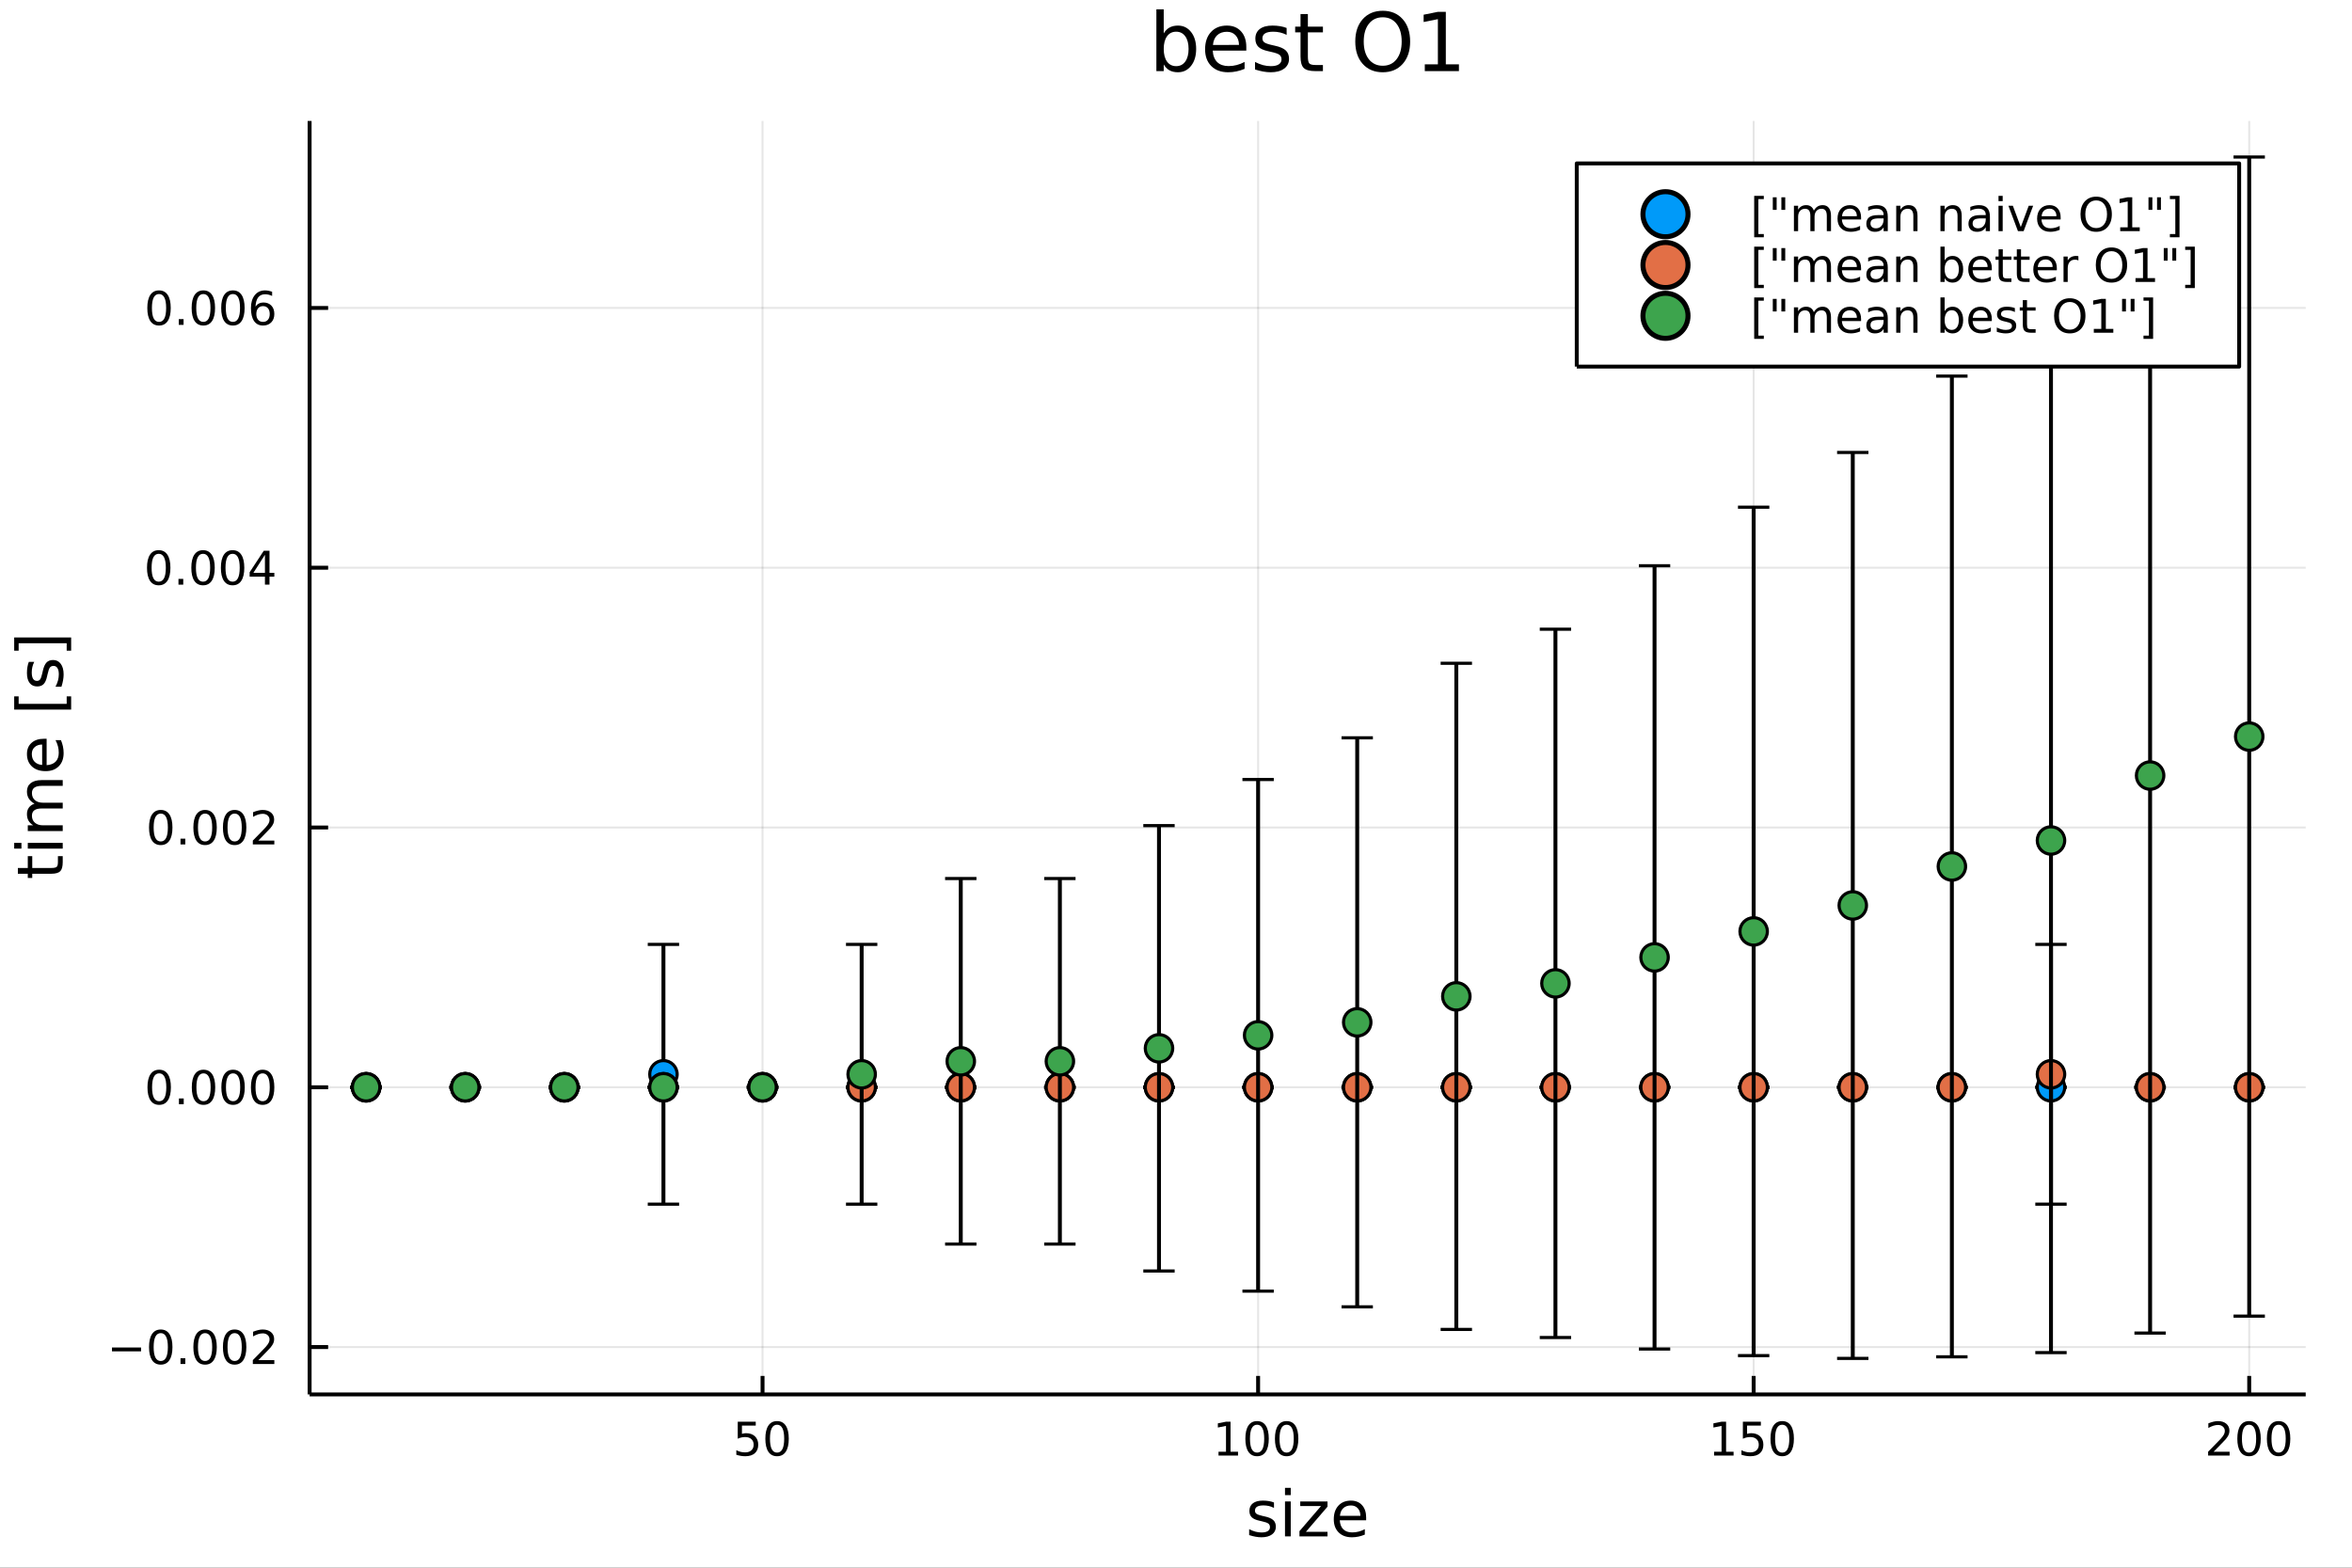 <?xml version="1.0" encoding="utf-8"?>
<svg xmlns="http://www.w3.org/2000/svg" xmlns:xlink="http://www.w3.org/1999/xlink" width="600" height="400" viewBox="0 0 2400 1600">
<rect x="0" y="0" width="2400" height="1600" fill="#333333" stroke="none"/>
<defs>
  <clipPath id="clip650">
    <rect x="0" y="0" width="2400" height="1600"/>
  </clipPath>
</defs>
<path clip-path="url(#clip650)" d="
M0 1600 L2400 1600 L2400 0 L0 0  Z
  " fill="#ffffff" fill-rule="evenodd" fill-opacity="1"/>
<defs>
  <clipPath id="clip651">
    <rect x="480" y="0" width="1681" height="1600"/>
  </clipPath>
</defs>
<path clip-path="url(#clip650)" d="
M315.931 1423.18 L2352.76 1423.18 L2352.76 123.472 L315.931 123.472  Z
  " fill="#ffffff" fill-rule="evenodd" fill-opacity="1"/>
<defs>
  <clipPath id="clip652">
    <rect x="315" y="123" width="2038" height="1301"/>
  </clipPath>
</defs>
<polyline clip-path="url(#clip652)" style="stroke:#000000; stroke-linecap:butt; stroke-linejoin:round; stroke-width:2; stroke-opacity:0.1; fill:none" points="
  778.11,1423.18 778.11,123.472 
  "/>
<polyline clip-path="url(#clip652)" style="stroke:#000000; stroke-linecap:butt; stroke-linejoin:round; stroke-width:2; stroke-opacity:0.1; fill:none" points="
  1283.78,1423.18 1283.78,123.472 
  "/>
<polyline clip-path="url(#clip652)" style="stroke:#000000; stroke-linecap:butt; stroke-linejoin:round; stroke-width:2; stroke-opacity:0.1; fill:none" points="
  1789.44,1423.18 1789.44,123.472 
  "/>
<polyline clip-path="url(#clip652)" style="stroke:#000000; stroke-linecap:butt; stroke-linejoin:round; stroke-width:2; stroke-opacity:0.1; fill:none" points="
  2295.11,1423.18 2295.11,123.472 
  "/>
<polyline clip-path="url(#clip650)" style="stroke:#000000; stroke-linecap:butt; stroke-linejoin:round; stroke-width:4; stroke-opacity:1; fill:none" points="
  315.931,1423.18 2352.76,1423.18 
  "/>
<polyline clip-path="url(#clip650)" style="stroke:#000000; stroke-linecap:butt; stroke-linejoin:round; stroke-width:4; stroke-opacity:1; fill:none" points="
  778.11,1423.18 778.11,1404.28 
  "/>
<polyline clip-path="url(#clip650)" style="stroke:#000000; stroke-linecap:butt; stroke-linejoin:round; stroke-width:4; stroke-opacity:1; fill:none" points="
  1283.78,1423.18 1283.78,1404.28 
  "/>
<polyline clip-path="url(#clip650)" style="stroke:#000000; stroke-linecap:butt; stroke-linejoin:round; stroke-width:4; stroke-opacity:1; fill:none" points="
  1789.44,1423.18 1789.44,1404.28 
  "/>
<polyline clip-path="url(#clip650)" style="stroke:#000000; stroke-linecap:butt; stroke-linejoin:round; stroke-width:4; stroke-opacity:1; fill:none" points="
  2295.11,1423.18 2295.11,1404.28 
  "/>
<path clip-path="url(#clip650)" d="M752.809 1451.02 L771.165 1451.02 L771.165 1454.96 L757.091 1454.96 L757.091 1463.43 Q758.11 1463.08 759.129 1462.92 Q760.147 1462.73 761.166 1462.73 Q766.953 1462.73 770.332 1465.9 Q773.712 1469.08 773.712 1474.49 Q773.712 1480.07 770.24 1483.17 Q766.767 1486.25 760.448 1486.25 Q758.272 1486.25 756.004 1485.88 Q753.758 1485.51 751.351 1484.77 L751.351 1480.07 Q753.434 1481.2 755.656 1481.76 Q757.879 1482.32 760.355 1482.32 Q764.36 1482.32 766.698 1480.21 Q769.036 1478.1 769.036 1474.49 Q769.036 1470.88 766.698 1468.77 Q764.36 1466.67 760.355 1466.67 Q758.48 1466.67 756.605 1467.08 Q754.754 1467.5 752.809 1468.38 L752.809 1451.02 Z" fill="#000000" fill-rule="evenodd" fill-opacity="1" /><path clip-path="url(#clip650)" d="M792.925 1454.1 Q789.314 1454.1 787.485 1457.66 Q785.679 1461.2 785.679 1468.33 Q785.679 1475.44 787.485 1479.01 Q789.314 1482.55 792.925 1482.55 Q796.559 1482.55 798.364 1479.01 Q800.193 1475.44 800.193 1468.33 Q800.193 1461.2 798.364 1457.66 Q796.559 1454.1 792.925 1454.1 M792.925 1450.39 Q798.735 1450.39 801.79 1455 Q804.869 1459.58 804.869 1468.33 Q804.869 1477.06 801.79 1481.67 Q798.735 1486.25 792.925 1486.25 Q787.114 1486.25 784.036 1481.67 Q780.98 1477.06 780.98 1468.33 Q780.98 1459.58 784.036 1455 Q787.114 1450.39 792.925 1450.39 Z" fill="#000000" fill-rule="evenodd" fill-opacity="1" /><path clip-path="url(#clip650)" d="M1243.38 1481.64 L1251.02 1481.64 L1251.02 1455.28 L1242.71 1456.95 L1242.71 1452.69 L1250.98 1451.02 L1255.65 1451.02 L1255.65 1481.64 L1263.29 1481.64 L1263.29 1485.58 L1243.38 1485.58 L1243.38 1481.64 Z" fill="#000000" fill-rule="evenodd" fill-opacity="1" /><path clip-path="url(#clip650)" d="M1282.73 1454.1 Q1279.12 1454.1 1277.3 1457.66 Q1275.49 1461.2 1275.49 1468.33 Q1275.49 1475.44 1277.3 1479.01 Q1279.12 1482.55 1282.73 1482.55 Q1286.37 1482.55 1288.17 1479.01 Q1290 1475.44 1290 1468.33 Q1290 1461.2 1288.17 1457.66 Q1286.37 1454.1 1282.73 1454.1 M1282.73 1450.39 Q1288.55 1450.39 1291.6 1455 Q1294.68 1459.58 1294.68 1468.33 Q1294.68 1477.06 1291.6 1481.67 Q1288.55 1486.25 1282.73 1486.25 Q1276.92 1486.25 1273.85 1481.67 Q1270.79 1477.06 1270.79 1468.33 Q1270.79 1459.58 1273.85 1455 Q1276.92 1450.39 1282.73 1450.39 Z" fill="#000000" fill-rule="evenodd" fill-opacity="1" /><path clip-path="url(#clip650)" d="M1312.9 1454.1 Q1309.29 1454.1 1307.46 1457.66 Q1305.65 1461.2 1305.65 1468.33 Q1305.65 1475.44 1307.46 1479.01 Q1309.29 1482.55 1312.9 1482.55 Q1316.53 1482.55 1318.34 1479.01 Q1320.17 1475.44 1320.17 1468.33 Q1320.17 1461.2 1318.34 1457.66 Q1316.53 1454.1 1312.9 1454.1 M1312.9 1450.39 Q1318.71 1450.39 1321.76 1455 Q1324.84 1459.58 1324.84 1468.33 Q1324.84 1477.06 1321.76 1481.67 Q1318.71 1486.25 1312.9 1486.25 Q1307.09 1486.25 1304.01 1481.67 Q1300.95 1477.06 1300.95 1468.33 Q1300.95 1459.58 1304.01 1455 Q1307.09 1450.39 1312.9 1450.39 Z" fill="#000000" fill-rule="evenodd" fill-opacity="1" /><path clip-path="url(#clip650)" d="M1749.05 1481.64 L1756.69 1481.64 L1756.69 1455.28 L1748.38 1456.95 L1748.38 1452.69 L1756.64 1451.02 L1761.32 1451.02 L1761.32 1481.64 L1768.96 1481.64 L1768.96 1485.58 L1749.05 1485.58 L1749.05 1481.64 Z" fill="#000000" fill-rule="evenodd" fill-opacity="1" /><path clip-path="url(#clip650)" d="M1778.45 1451.02 L1796.8 1451.02 L1796.8 1454.96 L1782.73 1454.96 L1782.73 1463.43 Q1783.75 1463.08 1784.77 1462.92 Q1785.79 1462.73 1786.8 1462.73 Q1792.59 1462.73 1795.97 1465.9 Q1799.35 1469.08 1799.35 1474.49 Q1799.35 1480.07 1795.88 1483.17 Q1792.41 1486.25 1786.09 1486.25 Q1783.91 1486.25 1781.64 1485.88 Q1779.4 1485.51 1776.99 1484.77 L1776.99 1480.07 Q1779.07 1481.2 1781.3 1481.76 Q1783.52 1482.32 1785.99 1482.32 Q1790 1482.32 1792.34 1480.21 Q1794.67 1478.1 1794.67 1474.49 Q1794.67 1470.88 1792.34 1468.77 Q1790 1466.67 1785.99 1466.67 Q1784.12 1466.67 1782.24 1467.08 Q1780.39 1467.5 1778.45 1468.38 L1778.45 1451.02 Z" fill="#000000" fill-rule="evenodd" fill-opacity="1" /><path clip-path="url(#clip650)" d="M1818.56 1454.1 Q1814.95 1454.1 1813.12 1457.66 Q1811.32 1461.2 1811.32 1468.33 Q1811.32 1475.44 1813.12 1479.01 Q1814.95 1482.55 1818.56 1482.55 Q1822.2 1482.55 1824 1479.01 Q1825.83 1475.44 1825.83 1468.33 Q1825.83 1461.2 1824 1457.66 Q1822.2 1454.1 1818.56 1454.1 M1818.56 1450.39 Q1824.37 1450.39 1827.43 1455 Q1830.51 1459.58 1830.51 1468.33 Q1830.51 1477.06 1827.43 1481.67 Q1824.37 1486.25 1818.56 1486.25 Q1812.75 1486.25 1809.67 1481.67 Q1806.62 1477.06 1806.62 1468.33 Q1806.62 1459.58 1809.67 1455 Q1812.75 1450.39 1818.56 1450.39 Z" fill="#000000" fill-rule="evenodd" fill-opacity="1" /><path clip-path="url(#clip650)" d="M2258.8 1481.64 L2275.12 1481.64 L2275.12 1485.58 L2253.18 1485.58 L2253.18 1481.64 Q2255.84 1478.89 2260.42 1474.26 Q2265.03 1469.61 2266.21 1468.27 Q2268.45 1465.74 2269.33 1464.01 Q2270.24 1462.25 2270.24 1460.56 Q2270.24 1457.8 2268.29 1456.07 Q2266.37 1454.33 2263.27 1454.33 Q2261.07 1454.33 2258.62 1455.09 Q2256.19 1455.86 2253.41 1457.41 L2253.41 1452.69 Q2256.23 1451.55 2258.69 1450.97 Q2261.14 1450.39 2263.18 1450.39 Q2268.55 1450.39 2271.74 1453.08 Q2274.94 1455.77 2274.94 1460.26 Q2274.94 1462.39 2274.13 1464.31 Q2273.34 1466.2 2271.23 1468.8 Q2270.65 1469.47 2267.55 1472.69 Q2264.45 1475.88 2258.8 1481.64 Z" fill="#000000" fill-rule="evenodd" fill-opacity="1" /><path clip-path="url(#clip650)" d="M2294.94 1454.1 Q2291.33 1454.1 2289.5 1457.66 Q2287.69 1461.2 2287.69 1468.33 Q2287.69 1475.44 2289.5 1479.01 Q2291.33 1482.55 2294.94 1482.55 Q2298.57 1482.55 2300.38 1479.01 Q2302.2 1475.44 2302.2 1468.33 Q2302.2 1461.2 2300.38 1457.66 Q2298.57 1454.1 2294.94 1454.1 M2294.94 1450.39 Q2300.75 1450.39 2303.8 1455 Q2306.88 1459.58 2306.88 1468.33 Q2306.88 1477.06 2303.8 1481.67 Q2300.75 1486.25 2294.94 1486.25 Q2289.13 1486.25 2286.05 1481.67 Q2282.99 1477.06 2282.99 1468.33 Q2282.99 1459.58 2286.05 1455 Q2289.13 1450.39 2294.94 1450.39 Z" fill="#000000" fill-rule="evenodd" fill-opacity="1" /><path clip-path="url(#clip650)" d="M2325.1 1454.1 Q2321.49 1454.1 2319.66 1457.66 Q2317.85 1461.2 2317.85 1468.33 Q2317.85 1475.44 2319.66 1479.01 Q2321.49 1482.55 2325.1 1482.55 Q2328.73 1482.55 2330.54 1479.01 Q2332.37 1475.44 2332.37 1468.33 Q2332.37 1461.2 2330.54 1457.66 Q2328.73 1454.1 2325.1 1454.1 M2325.1 1450.39 Q2330.91 1450.39 2333.96 1455 Q2337.04 1459.58 2337.04 1468.33 Q2337.04 1477.06 2333.96 1481.67 Q2330.91 1486.25 2325.1 1486.25 Q2319.29 1486.25 2316.21 1481.67 Q2313.15 1477.06 2313.15 1468.33 Q2313.15 1459.58 2316.21 1455 Q2319.29 1450.39 2325.1 1450.39 Z" fill="#000000" fill-rule="evenodd" fill-opacity="1" /><path clip-path="url(#clip650)" d="M1299.98 1533.45 L1299.98 1538.98 Q1297.5 1537.71 1294.83 1537.07 Q1292.15 1536.44 1289.29 1536.44 Q1284.93 1536.44 1282.73 1537.77 Q1280.57 1539.11 1280.57 1541.79 Q1280.57 1543.82 1282.13 1545 Q1283.69 1546.15 1288.4 1547.2 L1290.4 1547.64 Q1296.64 1548.98 1299.25 1551.43 Q1301.89 1553.85 1301.89 1558.21 Q1301.89 1563.17 1297.95 1566.07 Q1294.03 1568.97 1287.16 1568.97 Q1284.29 1568.97 1281.17 1568.39 Q1278.09 1567.85 1274.65 1566.74 L1274.65 1560.69 Q1277.9 1562.38 1281.05 1563.24 Q1284.2 1564.07 1287.28 1564.07 Q1291.42 1564.07 1293.65 1562.66 Q1295.88 1561.23 1295.88 1558.65 Q1295.88 1556.27 1294.26 1554.99 Q1292.66 1553.72 1287.22 1552.54 L1285.18 1552.07 Q1279.74 1550.92 1277.32 1548.56 Q1274.9 1546.18 1274.9 1542.04 Q1274.9 1537.01 1278.47 1534.27 Q1282.03 1531.54 1288.59 1531.54 Q1291.84 1531.54 1294.7 1532.01 Q1297.57 1532.49 1299.98 1533.45 Z" fill="#000000" fill-rule="evenodd" fill-opacity="1" /><path clip-path="url(#clip650)" d="M1311.22 1532.4 L1317.08 1532.4 L1317.08 1568.04 L1311.22 1568.04 L1311.22 1532.4 M1311.22 1518.52 L1317.08 1518.52 L1317.08 1525.93 L1311.22 1525.93 L1311.22 1518.52 Z" fill="#000000" fill-rule="evenodd" fill-opacity="1" /><path clip-path="url(#clip650)" d="M1326.78 1532.4 L1354.6 1532.4 L1354.6 1537.74 L1332.58 1563.37 L1354.6 1563.37 L1354.6 1568.04 L1325.99 1568.04 L1325.99 1562.7 L1348.01 1537.07 L1326.78 1537.07 L1326.78 1532.4 Z" fill="#000000" fill-rule="evenodd" fill-opacity="1" /><path clip-path="url(#clip650)" d="M1394.04 1548.76 L1394.04 1551.62 L1367.11 1551.62 Q1367.49 1557.67 1370.74 1560.85 Q1374.02 1564 1379.84 1564 Q1383.22 1564 1386.37 1563.17 Q1389.55 1562.35 1392.67 1560.69 L1392.67 1566.23 Q1389.52 1567.57 1386.21 1568.27 Q1382.9 1568.97 1379.49 1568.97 Q1370.96 1568.97 1365.96 1564 Q1361 1559.04 1361 1550.57 Q1361 1541.82 1365.71 1536.69 Q1370.45 1531.54 1378.47 1531.54 Q1385.67 1531.54 1389.84 1536.18 Q1394.04 1540.8 1394.04 1548.76 M1388.18 1547.04 Q1388.12 1542.23 1385.48 1539.37 Q1382.87 1536.5 1378.54 1536.5 Q1373.64 1536.5 1370.68 1539.27 Q1367.75 1542.04 1367.3 1547.07 L1388.18 1547.04 Z" fill="#000000" fill-rule="evenodd" fill-opacity="1" /><polyline clip-path="url(#clip652)" style="stroke:#000000; stroke-linecap:butt; stroke-linejoin:round; stroke-width:2; stroke-opacity:0.1; fill:none" points="
  315.931,1374.82 2352.76,1374.82 
  "/>
<polyline clip-path="url(#clip652)" style="stroke:#000000; stroke-linecap:butt; stroke-linejoin:round; stroke-width:2; stroke-opacity:0.1; fill:none" points="
  315.931,1109.68 2352.76,1109.68 
  "/>
<polyline clip-path="url(#clip652)" style="stroke:#000000; stroke-linecap:butt; stroke-linejoin:round; stroke-width:2; stroke-opacity:0.1; fill:none" points="
  315.931,844.554 2352.76,844.554 
  "/>
<polyline clip-path="url(#clip652)" style="stroke:#000000; stroke-linecap:butt; stroke-linejoin:round; stroke-width:2; stroke-opacity:0.1; fill:none" points="
  315.931,579.423 2352.76,579.423 
  "/>
<polyline clip-path="url(#clip652)" style="stroke:#000000; stroke-linecap:butt; stroke-linejoin:round; stroke-width:2; stroke-opacity:0.1; fill:none" points="
  315.931,314.292 2352.76,314.292 
  "/>
<polyline clip-path="url(#clip650)" style="stroke:#000000; stroke-linecap:butt; stroke-linejoin:round; stroke-width:4; stroke-opacity:1; fill:none" points="
  315.931,1423.18 315.931,123.472 
  "/>
<polyline clip-path="url(#clip650)" style="stroke:#000000; stroke-linecap:butt; stroke-linejoin:round; stroke-width:4; stroke-opacity:1; fill:none" points="
  315.931,1374.82 334.828,1374.82 
  "/>
<polyline clip-path="url(#clip650)" style="stroke:#000000; stroke-linecap:butt; stroke-linejoin:round; stroke-width:4; stroke-opacity:1; fill:none" points="
  315.931,1109.68 334.828,1109.68 
  "/>
<polyline clip-path="url(#clip650)" style="stroke:#000000; stroke-linecap:butt; stroke-linejoin:round; stroke-width:4; stroke-opacity:1; fill:none" points="
  315.931,844.554 334.828,844.554 
  "/>
<polyline clip-path="url(#clip650)" style="stroke:#000000; stroke-linecap:butt; stroke-linejoin:round; stroke-width:4; stroke-opacity:1; fill:none" points="
  315.931,579.423 334.828,579.423 
  "/>
<polyline clip-path="url(#clip650)" style="stroke:#000000; stroke-linecap:butt; stroke-linejoin:round; stroke-width:4; stroke-opacity:1; fill:none" points="
  315.931,314.292 334.828,314.292 
  "/>
<path clip-path="url(#clip650)" d="M114.26 1375.27 L143.936 1375.27 L143.936 1379.2 L114.26 1379.2 L114.26 1375.27 Z" fill="#000000" fill-rule="evenodd" fill-opacity="1" /><path clip-path="url(#clip650)" d="M164.028 1360.61 Q160.417 1360.61 158.589 1364.18 Q156.783 1367.72 156.783 1374.85 Q156.783 1381.96 158.589 1385.52 Q160.417 1389.06 164.028 1389.06 Q167.663 1389.06 169.468 1385.52 Q171.297 1381.96 171.297 1374.85 Q171.297 1367.72 169.468 1364.18 Q167.663 1360.61 164.028 1360.61 M164.028 1356.91 Q169.839 1356.91 172.894 1361.52 Q175.973 1366.1 175.973 1374.85 Q175.973 1383.58 172.894 1388.18 Q169.839 1392.77 164.028 1392.77 Q158.218 1392.77 155.14 1388.18 Q152.084 1383.58 152.084 1374.85 Q152.084 1366.1 155.14 1361.52 Q158.218 1356.91 164.028 1356.91 Z" fill="#000000" fill-rule="evenodd" fill-opacity="1" /><path clip-path="url(#clip650)" d="M184.19 1386.22 L189.075 1386.22 L189.075 1392.1 L184.19 1392.1 L184.19 1386.22 Z" fill="#000000" fill-rule="evenodd" fill-opacity="1" /><path clip-path="url(#clip650)" d="M209.26 1360.61 Q205.649 1360.61 203.82 1364.18 Q202.014 1367.72 202.014 1374.85 Q202.014 1381.96 203.82 1385.52 Q205.649 1389.06 209.26 1389.06 Q212.894 1389.06 214.699 1385.52 Q216.528 1381.96 216.528 1374.85 Q216.528 1367.72 214.699 1364.18 Q212.894 1360.61 209.26 1360.61 M209.26 1356.91 Q215.07 1356.91 218.125 1361.52 Q221.204 1366.1 221.204 1374.85 Q221.204 1383.58 218.125 1388.18 Q215.07 1392.77 209.26 1392.77 Q203.449 1392.77 200.371 1388.18 Q197.315 1383.58 197.315 1374.85 Q197.315 1366.1 200.371 1361.52 Q203.449 1356.91 209.26 1356.91 Z" fill="#000000" fill-rule="evenodd" fill-opacity="1" /><path clip-path="url(#clip650)" d="M239.422 1360.61 Q235.81 1360.61 233.982 1364.18 Q232.176 1367.72 232.176 1374.85 Q232.176 1381.96 233.982 1385.52 Q235.81 1389.06 239.422 1389.06 Q243.056 1389.06 244.861 1385.52 Q246.69 1381.96 246.69 1374.85 Q246.69 1367.72 244.861 1364.18 Q243.056 1360.61 239.422 1360.61 M239.422 1356.91 Q245.232 1356.91 248.287 1361.52 Q251.366 1366.1 251.366 1374.85 Q251.366 1383.58 248.287 1388.18 Q245.232 1392.77 239.422 1392.77 Q233.611 1392.77 230.533 1388.18 Q227.477 1383.58 227.477 1374.85 Q227.477 1366.1 230.533 1361.52 Q233.611 1356.91 239.422 1356.91 Z" fill="#000000" fill-rule="evenodd" fill-opacity="1" /><path clip-path="url(#clip650)" d="M263.611 1388.16 L279.931 1388.16 L279.931 1392.1 L257.986 1392.1 L257.986 1388.16 Q260.648 1385.41 265.232 1380.78 Q269.838 1376.12 271.019 1374.78 Q273.264 1372.26 274.144 1370.52 Q275.046 1368.76 275.046 1367.07 Q275.046 1364.32 273.102 1362.58 Q271.181 1360.85 268.079 1360.85 Q265.88 1360.85 263.426 1361.61 Q260.995 1362.37 258.218 1363.92 L258.218 1359.2 Q261.042 1358.07 263.495 1357.49 Q265.949 1356.91 267.986 1356.91 Q273.357 1356.91 276.551 1359.6 Q279.745 1362.28 279.745 1366.77 Q279.745 1368.9 278.935 1370.82 Q278.148 1372.72 276.042 1375.31 Q275.463 1375.98 272.361 1379.2 Q269.259 1382.4 263.611 1388.16 Z" fill="#000000" fill-rule="evenodd" fill-opacity="1" /><path clip-path="url(#clip650)" d="M162.431 1095.48 Q158.82 1095.48 156.991 1099.05 Q155.186 1102.59 155.186 1109.72 Q155.186 1116.83 156.991 1120.39 Q158.82 1123.93 162.431 1123.93 Q166.065 1123.93 167.871 1120.39 Q169.7 1116.83 169.7 1109.72 Q169.7 1102.59 167.871 1099.05 Q166.065 1095.48 162.431 1095.48 M162.431 1091.78 Q168.241 1091.78 171.297 1096.39 Q174.376 1100.97 174.376 1109.72 Q174.376 1118.45 171.297 1123.05 Q168.241 1127.64 162.431 1127.64 Q156.621 1127.64 153.542 1123.05 Q150.487 1118.45 150.487 1109.72 Q150.487 1100.97 153.542 1096.39 Q156.621 1091.78 162.431 1091.78 Z" fill="#000000" fill-rule="evenodd" fill-opacity="1" /><path clip-path="url(#clip650)" d="M182.593 1121.09 L187.477 1121.09 L187.477 1126.96 L182.593 1126.96 L182.593 1121.09 Z" fill="#000000" fill-rule="evenodd" fill-opacity="1" /><path clip-path="url(#clip650)" d="M207.662 1095.48 Q204.051 1095.48 202.223 1099.05 Q200.417 1102.59 200.417 1109.72 Q200.417 1116.83 202.223 1120.39 Q204.051 1123.93 207.662 1123.93 Q211.297 1123.93 213.102 1120.39 Q214.931 1116.83 214.931 1109.72 Q214.931 1102.59 213.102 1099.05 Q211.297 1095.48 207.662 1095.48 M207.662 1091.78 Q213.473 1091.78 216.528 1096.39 Q219.607 1100.97 219.607 1109.72 Q219.607 1118.45 216.528 1123.05 Q213.473 1127.64 207.662 1127.64 Q201.852 1127.64 198.774 1123.05 Q195.718 1118.45 195.718 1109.72 Q195.718 1100.97 198.774 1096.39 Q201.852 1091.78 207.662 1091.78 Z" fill="#000000" fill-rule="evenodd" fill-opacity="1" /><path clip-path="url(#clip650)" d="M237.824 1095.48 Q234.213 1095.48 232.385 1099.05 Q230.579 1102.59 230.579 1109.72 Q230.579 1116.83 232.385 1120.39 Q234.213 1123.93 237.824 1123.93 Q241.459 1123.93 243.264 1120.39 Q245.093 1116.83 245.093 1109.72 Q245.093 1102.59 243.264 1099.05 Q241.459 1095.48 237.824 1095.48 M237.824 1091.78 Q243.634 1091.78 246.69 1096.39 Q249.769 1100.97 249.769 1109.72 Q249.769 1118.45 246.69 1123.05 Q243.634 1127.64 237.824 1127.64 Q232.014 1127.64 228.935 1123.05 Q225.88 1118.45 225.88 1109.72 Q225.88 1100.97 228.935 1096.39 Q232.014 1091.78 237.824 1091.78 Z" fill="#000000" fill-rule="evenodd" fill-opacity="1" /><path clip-path="url(#clip650)" d="M267.986 1095.48 Q264.375 1095.48 262.546 1099.05 Q260.741 1102.59 260.741 1109.72 Q260.741 1116.83 262.546 1120.39 Q264.375 1123.93 267.986 1123.93 Q271.62 1123.93 273.426 1120.39 Q275.255 1116.83 275.255 1109.72 Q275.255 1102.59 273.426 1099.05 Q271.62 1095.48 267.986 1095.48 M267.986 1091.78 Q273.796 1091.78 276.852 1096.39 Q279.931 1100.97 279.931 1109.72 Q279.931 1118.45 276.852 1123.05 Q273.796 1127.64 267.986 1127.64 Q262.176 1127.64 259.097 1123.05 Q256.042 1118.45 256.042 1109.72 Q256.042 1100.97 259.097 1096.39 Q262.176 1091.78 267.986 1091.78 Z" fill="#000000" fill-rule="evenodd" fill-opacity="1" /><path clip-path="url(#clip650)" d="M164.028 830.353 Q160.417 830.353 158.589 833.918 Q156.783 837.459 156.783 844.589 Q156.783 851.695 158.589 855.26 Q160.417 858.802 164.028 858.802 Q167.663 858.802 169.468 855.26 Q171.297 851.695 171.297 844.589 Q171.297 837.459 169.468 833.918 Q167.663 830.353 164.028 830.353 M164.028 826.649 Q169.839 826.649 172.894 831.256 Q175.973 835.839 175.973 844.589 Q175.973 853.316 172.894 857.922 Q169.839 862.505 164.028 862.505 Q158.218 862.505 155.14 857.922 Q152.084 853.316 152.084 844.589 Q152.084 835.839 155.14 831.256 Q158.218 826.649 164.028 826.649 Z" fill="#000000" fill-rule="evenodd" fill-opacity="1" /><path clip-path="url(#clip650)" d="M184.19 855.954 L189.075 855.954 L189.075 861.834 L184.19 861.834 L184.19 855.954 Z" fill="#000000" fill-rule="evenodd" fill-opacity="1" /><path clip-path="url(#clip650)" d="M209.26 830.353 Q205.649 830.353 203.82 833.918 Q202.014 837.459 202.014 844.589 Q202.014 851.695 203.82 855.26 Q205.649 858.802 209.26 858.802 Q212.894 858.802 214.699 855.26 Q216.528 851.695 216.528 844.589 Q216.528 837.459 214.699 833.918 Q212.894 830.353 209.26 830.353 M209.26 826.649 Q215.07 826.649 218.125 831.256 Q221.204 835.839 221.204 844.589 Q221.204 853.316 218.125 857.922 Q215.07 862.505 209.26 862.505 Q203.449 862.505 200.371 857.922 Q197.315 853.316 197.315 844.589 Q197.315 835.839 200.371 831.256 Q203.449 826.649 209.26 826.649 Z" fill="#000000" fill-rule="evenodd" fill-opacity="1" /><path clip-path="url(#clip650)" d="M239.422 830.353 Q235.81 830.353 233.982 833.918 Q232.176 837.459 232.176 844.589 Q232.176 851.695 233.982 855.26 Q235.81 858.802 239.422 858.802 Q243.056 858.802 244.861 855.26 Q246.69 851.695 246.69 844.589 Q246.69 837.459 244.861 833.918 Q243.056 830.353 239.422 830.353 M239.422 826.649 Q245.232 826.649 248.287 831.256 Q251.366 835.839 251.366 844.589 Q251.366 853.316 248.287 857.922 Q245.232 862.505 239.422 862.505 Q233.611 862.505 230.533 857.922 Q227.477 853.316 227.477 844.589 Q227.477 835.839 230.533 831.256 Q233.611 826.649 239.422 826.649 Z" fill="#000000" fill-rule="evenodd" fill-opacity="1" /><path clip-path="url(#clip650)" d="M263.611 857.899 L279.931 857.899 L279.931 861.834 L257.986 861.834 L257.986 857.899 Q260.648 855.144 265.232 850.515 Q269.838 845.862 271.019 844.519 Q273.264 841.996 274.144 840.26 Q275.046 838.501 275.046 836.811 Q275.046 834.056 273.102 832.32 Q271.181 830.584 268.079 830.584 Q265.88 830.584 263.426 831.348 Q260.995 832.112 258.218 833.663 L258.218 828.941 Q261.042 827.806 263.495 827.228 Q265.949 826.649 267.986 826.649 Q273.357 826.649 276.551 829.334 Q279.745 832.019 279.745 836.51 Q279.745 838.64 278.935 840.561 Q278.148 842.459 276.042 845.052 Q275.463 845.723 272.361 848.941 Q269.259 852.135 263.611 857.899 Z" fill="#000000" fill-rule="evenodd" fill-opacity="1" /><path clip-path="url(#clip650)" d="M161.945 565.222 Q158.334 565.222 156.505 568.787 Q154.7 572.328 154.7 579.458 Q154.7 586.564 156.505 590.129 Q158.334 593.671 161.945 593.671 Q165.579 593.671 167.385 590.129 Q169.214 586.564 169.214 579.458 Q169.214 572.328 167.385 568.787 Q165.579 565.222 161.945 565.222 M161.945 561.518 Q167.755 561.518 170.811 566.125 Q173.889 570.708 173.889 579.458 Q173.889 588.185 170.811 592.791 Q167.755 597.374 161.945 597.374 Q156.135 597.374 153.056 592.791 Q150.001 588.185 150.001 579.458 Q150.001 570.708 153.056 566.125 Q156.135 561.518 161.945 561.518 Z" fill="#000000" fill-rule="evenodd" fill-opacity="1" /><path clip-path="url(#clip650)" d="M182.107 590.823 L186.991 590.823 L186.991 596.703 L182.107 596.703 L182.107 590.823 Z" fill="#000000" fill-rule="evenodd" fill-opacity="1" /><path clip-path="url(#clip650)" d="M207.176 565.222 Q203.565 565.222 201.737 568.787 Q199.931 572.328 199.931 579.458 Q199.931 586.564 201.737 590.129 Q203.565 593.671 207.176 593.671 Q210.811 593.671 212.616 590.129 Q214.445 586.564 214.445 579.458 Q214.445 572.328 212.616 568.787 Q210.811 565.222 207.176 565.222 M207.176 561.518 Q212.986 561.518 216.042 566.125 Q219.121 570.708 219.121 579.458 Q219.121 588.185 216.042 592.791 Q212.986 597.374 207.176 597.374 Q201.366 597.374 198.287 592.791 Q195.232 588.185 195.232 579.458 Q195.232 570.708 198.287 566.125 Q201.366 561.518 207.176 561.518 Z" fill="#000000" fill-rule="evenodd" fill-opacity="1" /><path clip-path="url(#clip650)" d="M237.338 565.222 Q233.727 565.222 231.898 568.787 Q230.093 572.328 230.093 579.458 Q230.093 586.564 231.898 590.129 Q233.727 593.671 237.338 593.671 Q240.972 593.671 242.778 590.129 Q244.607 586.564 244.607 579.458 Q244.607 572.328 242.778 568.787 Q240.972 565.222 237.338 565.222 M237.338 561.518 Q243.148 561.518 246.204 566.125 Q249.283 570.708 249.283 579.458 Q249.283 588.185 246.204 592.791 Q243.148 597.374 237.338 597.374 Q231.528 597.374 228.449 592.791 Q225.394 588.185 225.394 579.458 Q225.394 570.708 228.449 566.125 Q231.528 561.518 237.338 561.518 Z" fill="#000000" fill-rule="evenodd" fill-opacity="1" /><path clip-path="url(#clip650)" d="M270.347 566.217 L258.542 584.666 L270.347 584.666 L270.347 566.217 M269.12 562.143 L275 562.143 L275 584.666 L279.931 584.666 L279.931 588.555 L275 588.555 L275 596.703 L270.347 596.703 L270.347 588.555 L254.746 588.555 L254.746 584.041 L269.12 562.143 Z" fill="#000000" fill-rule="evenodd" fill-opacity="1" /><path clip-path="url(#clip650)" d="M162.269 300.091 Q158.658 300.091 156.829 303.656 Q155.024 307.197 155.024 314.327 Q155.024 321.433 156.829 324.998 Q158.658 328.54 162.269 328.54 Q165.903 328.54 167.709 324.998 Q169.538 321.433 169.538 314.327 Q169.538 307.197 167.709 303.656 Q165.903 300.091 162.269 300.091 M162.269 296.387 Q168.079 296.387 171.135 300.994 Q174.214 305.577 174.214 314.327 Q174.214 323.054 171.135 327.66 Q168.079 332.243 162.269 332.243 Q156.459 332.243 153.38 327.66 Q150.325 323.054 150.325 314.327 Q150.325 305.577 153.38 300.994 Q156.459 296.387 162.269 296.387 Z" fill="#000000" fill-rule="evenodd" fill-opacity="1" /><path clip-path="url(#clip650)" d="M182.431 325.693 L187.315 325.693 L187.315 331.572 L182.431 331.572 L182.431 325.693 Z" fill="#000000" fill-rule="evenodd" fill-opacity="1" /><path clip-path="url(#clip650)" d="M207.5 300.091 Q203.889 300.091 202.061 303.656 Q200.255 307.197 200.255 314.327 Q200.255 321.433 202.061 324.998 Q203.889 328.54 207.5 328.54 Q211.135 328.54 212.94 324.998 Q214.769 321.433 214.769 314.327 Q214.769 307.197 212.94 303.656 Q211.135 300.091 207.5 300.091 M207.5 296.387 Q213.311 296.387 216.366 300.994 Q219.445 305.577 219.445 314.327 Q219.445 323.054 216.366 327.66 Q213.311 332.243 207.5 332.243 Q201.69 332.243 198.612 327.66 Q195.556 323.054 195.556 314.327 Q195.556 305.577 198.612 300.994 Q201.69 296.387 207.5 296.387 Z" fill="#000000" fill-rule="evenodd" fill-opacity="1" /><path clip-path="url(#clip650)" d="M237.662 300.091 Q234.051 300.091 232.222 303.656 Q230.417 307.197 230.417 314.327 Q230.417 321.433 232.222 324.998 Q234.051 328.54 237.662 328.54 Q241.297 328.54 243.102 324.998 Q244.931 321.433 244.931 314.327 Q244.931 307.197 243.102 303.656 Q241.297 300.091 237.662 300.091 M237.662 296.387 Q243.472 296.387 246.528 300.994 Q249.607 305.577 249.607 314.327 Q249.607 323.054 246.528 327.66 Q243.472 332.243 237.662 332.243 Q231.852 332.243 228.773 327.66 Q225.718 323.054 225.718 314.327 Q225.718 305.577 228.773 300.994 Q231.852 296.387 237.662 296.387 Z" fill="#000000" fill-rule="evenodd" fill-opacity="1" /><path clip-path="url(#clip650)" d="M268.403 312.429 Q265.255 312.429 263.403 314.581 Q261.574 316.734 261.574 320.484 Q261.574 324.211 263.403 326.387 Q265.255 328.54 268.403 328.54 Q271.551 328.54 273.38 326.387 Q275.232 324.211 275.232 320.484 Q275.232 316.734 273.38 314.581 Q271.551 312.429 268.403 312.429 M277.685 297.776 L277.685 302.035 Q275.926 301.202 274.12 300.762 Q272.338 300.322 270.579 300.322 Q265.949 300.322 263.495 303.447 Q261.065 306.572 260.718 312.892 Q262.083 310.878 264.144 309.813 Q266.204 308.725 268.681 308.725 Q273.889 308.725 276.898 311.896 Q279.931 315.044 279.931 320.484 Q279.931 325.808 276.782 329.026 Q273.634 332.243 268.403 332.243 Q262.408 332.243 259.236 327.66 Q256.065 323.054 256.065 314.327 Q256.065 306.132 259.954 301.271 Q263.843 296.387 270.394 296.387 Q272.153 296.387 273.935 296.734 Q275.741 297.082 277.685 297.776 Z" fill="#000000" fill-rule="evenodd" fill-opacity="1" /><path clip-path="url(#clip650)" d="M18.235 885.872 L28.356 885.872 L28.356 873.809 L32.908 873.809 L32.908 885.872 L52.259 885.872 Q56.62 885.872 57.861 884.694 Q59.103 883.485 59.103 879.824 L59.103 873.809 L64.004 873.809 L64.004 879.824 Q64.004 886.604 61.49 889.182 Q58.943 891.76 52.259 891.76 L32.908 891.76 L32.908 896.057 L28.356 896.057 L28.356 891.76 L18.235 891.76 L18.235 885.872 Z" fill="#000000" fill-rule="evenodd" fill-opacity="1" /><path clip-path="url(#clip650)" d="M28.356 866.106 L28.356 860.25 L64.004 860.25 L64.004 866.106 L28.356 866.106 M14.479 866.106 L14.479 860.25 L21.895 860.25 L21.895 866.106 L14.479 866.106 Z" fill="#000000" fill-rule="evenodd" fill-opacity="1" /><path clip-path="url(#clip650)" d="M35.199 820.241 Q31.253 818.045 29.375 814.99 Q27.497 811.934 27.497 807.796 Q27.497 802.226 31.412 799.203 Q35.295 796.179 42.488 796.179 L64.004 796.179 L64.004 802.067 L42.679 802.067 Q37.555 802.067 35.072 803.881 Q32.589 805.696 32.589 809.42 Q32.589 813.971 35.613 816.613 Q38.637 819.255 43.857 819.255 L64.004 819.255 L64.004 825.143 L42.679 825.143 Q37.523 825.143 35.072 826.957 Q32.589 828.771 32.589 832.559 Q32.589 837.047 35.645 839.688 Q38.669 842.33 43.857 842.33 L64.004 842.33 L64.004 848.219 L28.356 848.219 L28.356 842.33 L33.894 842.33 Q30.616 840.325 29.056 837.524 Q27.497 834.723 27.497 830.872 Q27.497 826.989 29.47 824.283 Q31.444 821.546 35.199 820.241 Z" fill="#000000" fill-rule="evenodd" fill-opacity="1" /><path clip-path="url(#clip650)" d="M44.716 754.006 L47.581 754.006 L47.581 780.933 Q53.628 780.551 56.811 777.305 Q59.962 774.026 59.962 768.202 Q59.962 764.828 59.134 761.677 Q58.307 758.494 56.652 755.375 L62.19 755.375 Q63.527 758.526 64.227 761.836 Q64.927 765.146 64.927 768.552 Q64.927 777.082 59.962 782.079 Q54.997 787.044 46.53 787.044 Q37.777 787.044 32.653 782.333 Q27.497 777.591 27.497 769.57 Q27.497 762.377 32.144 758.207 Q36.759 754.006 44.716 754.006 M42.997 759.863 Q38.191 759.926 35.327 762.568 Q32.462 765.178 32.462 769.507 Q32.462 774.408 35.231 777.368 Q38 780.296 43.029 780.742 L42.997 759.863 Z" fill="#000000" fill-rule="evenodd" fill-opacity="1" /><path clip-path="url(#clip650)" d="M14.479 724.215 L14.479 710.719 L19.03 710.719 L19.03 718.358 L68.046 718.358 L68.046 710.719 L72.598 710.719 L72.598 724.215 L14.479 724.215 Z" fill="#000000" fill-rule="evenodd" fill-opacity="1" /><path clip-path="url(#clip650)" d="M29.407 675.517 L34.945 675.517 Q33.672 678 33.035 680.673 Q32.398 683.347 32.398 686.211 Q32.398 690.572 33.735 692.768 Q35.072 694.932 37.746 694.932 Q39.783 694.932 40.96 693.373 Q42.106 691.813 43.157 687.102 L43.602 685.097 Q44.939 678.859 47.39 676.249 Q49.809 673.607 54.169 673.607 Q59.134 673.607 62.031 677.554 Q64.927 681.469 64.927 688.344 Q64.927 691.208 64.354 694.328 Q63.813 697.415 62.699 700.852 L56.652 700.852 Q58.339 697.606 59.198 694.455 Q60.026 691.304 60.026 688.216 Q60.026 684.079 58.625 681.851 Q57.193 679.623 54.615 679.623 Q52.228 679.623 50.955 681.246 Q49.681 682.837 48.504 688.28 L48.026 690.317 Q46.88 695.76 44.525 698.179 Q42.138 700.598 38 700.598 Q32.971 700.598 30.234 697.033 Q27.497 693.468 27.497 686.912 Q27.497 683.665 27.974 680.8 Q28.452 677.936 29.407 675.517 Z" fill="#000000" fill-rule="evenodd" fill-opacity="1" /><path clip-path="url(#clip650)" d="M14.479 650.595 L72.598 650.595 L72.598 664.09 L68.046 664.09 L68.046 656.483 L19.03 656.483 L19.03 664.09 L14.479 664.09 L14.479 650.595 Z" fill="#000000" fill-rule="evenodd" fill-opacity="1" /><path clip-path="url(#clip650)" d="M1212.84 49.931 Q1212.84 41.708 1209.43 37.05 Q1206.07 32.35 1200.16 32.35 Q1194.24 32.35 1190.84 37.05 Q1187.48 41.708 1187.48 49.931 Q1187.48 58.155 1190.84 62.854 Q1194.24 67.512 1200.16 67.512 Q1206.07 67.512 1209.43 62.854 Q1212.84 58.155 1212.84 49.931 M1187.48 34.092 Q1189.83 30.041 1193.39 28.097 Q1197 26.112 1201.98 26.112 Q1210.24 26.112 1215.39 32.675 Q1220.57 39.237 1220.57 49.931 Q1220.57 60.626 1215.39 67.188 Q1210.24 73.751 1201.98 73.751 Q1197 73.751 1193.39 71.806 Q1189.83 69.821 1187.48 65.77 L1187.48 72.576 L1179.98 72.576 L1179.98 9.544 L1187.48 9.544 L1187.48 34.092 Z" fill="#000000" fill-rule="evenodd" fill-opacity="1" /><path clip-path="url(#clip650)" d="M1271.74 48.028 L1271.74 51.673 L1237.47 51.673 Q1237.95 59.37 1242.08 63.421 Q1246.26 67.431 1253.67 67.431 Q1257.96 67.431 1261.97 66.378 Q1266.02 65.325 1269.99 63.218 L1269.99 70.267 Q1265.98 71.968 1261.77 72.86 Q1257.56 73.751 1253.22 73.751 Q1242.37 73.751 1236.01 67.431 Q1229.69 61.112 1229.69 50.337 Q1229.69 39.197 1235.68 32.675 Q1241.72 26.112 1251.93 26.112 Q1261.08 26.112 1266.39 32.026 Q1271.74 37.9 1271.74 48.028 M1264.28 45.84 Q1264.2 39.723 1260.84 36.077 Q1257.52 32.431 1252.01 32.431 Q1245.77 32.431 1242 35.956 Q1238.28 39.48 1237.71 45.88 L1264.28 45.84 Z" fill="#000000" fill-rule="evenodd" fill-opacity="1" /><path clip-path="url(#clip650)" d="M1312.89 28.543 L1312.89 35.591 Q1309.73 33.971 1306.33 33.161 Q1302.93 32.35 1299.28 32.35 Q1293.73 32.35 1290.94 34.052 Q1288.18 35.753 1288.18 39.156 Q1288.18 41.749 1290.17 43.248 Q1292.15 44.706 1298.15 46.043 L1300.7 46.61 Q1308.64 48.311 1311.96 51.43 Q1315.32 54.509 1315.32 60.059 Q1315.32 66.378 1310.3 70.064 Q1305.32 73.751 1296.57 73.751 Q1292.92 73.751 1288.95 73.022 Q1285.02 72.333 1280.65 70.915 L1280.65 63.218 Q1284.78 65.365 1288.79 66.459 Q1292.8 67.512 1296.73 67.512 Q1302 67.512 1304.83 65.73 Q1307.67 63.907 1307.67 60.626 Q1307.67 57.588 1305.6 55.967 Q1303.58 54.347 1296.65 52.848 L1294.06 52.24 Q1287.13 50.782 1284.05 47.785 Q1280.97 44.746 1280.97 39.48 Q1280.97 33.08 1285.51 29.596 Q1290.05 26.112 1298.39 26.112 Q1302.52 26.112 1306.17 26.72 Q1309.82 27.327 1312.89 28.543 Z" fill="#000000" fill-rule="evenodd" fill-opacity="1" /><path clip-path="url(#clip650)" d="M1334.57 14.324 L1334.57 27.206 L1349.92 27.206 L1349.92 32.999 L1334.57 32.999 L1334.57 57.628 Q1334.57 63.178 1336.06 64.758 Q1337.6 66.338 1342.26 66.338 L1349.92 66.338 L1349.92 72.576 L1342.26 72.576 Q1333.63 72.576 1330.35 69.376 Q1327.07 66.135 1327.07 57.628 L1327.07 32.999 L1321.6 32.999 L1321.6 27.206 L1327.07 27.206 L1327.07 14.324 L1334.57 14.324 Z" fill="#000000" fill-rule="evenodd" fill-opacity="1" /><path clip-path="url(#clip650)" d="M1410.97 17.646 Q1402.05 17.646 1396.79 24.289 Q1391.56 30.933 1391.56 42.397 Q1391.56 53.82 1396.79 60.464 Q1402.05 67.107 1410.97 67.107 Q1419.88 67.107 1425.06 60.464 Q1430.29 53.82 1430.29 42.397 Q1430.29 30.933 1425.06 24.289 Q1419.88 17.646 1410.97 17.646 M1410.97 11.002 Q1423.69 11.002 1431.3 19.55 Q1438.92 28.057 1438.92 42.397 Q1438.92 56.697 1431.3 65.244 Q1423.69 73.751 1410.97 73.751 Q1398.21 73.751 1390.55 65.244 Q1382.93 56.737 1382.93 42.397 Q1382.93 28.057 1390.55 19.55 Q1398.21 11.002 1410.97 11.002 Z" fill="#000000" fill-rule="evenodd" fill-opacity="1" /><path clip-path="url(#clip650)" d="M1453.87 65.689 L1467.23 65.689 L1467.23 19.55 L1452.69 22.466 L1452.69 15.013 L1467.15 12.096 L1475.33 12.096 L1475.33 65.689 L1488.7 65.689 L1488.7 72.576 L1453.87 72.576 L1453.87 65.689 Z" fill="#000000" fill-rule="evenodd" fill-opacity="1" /><polyline clip-path="url(#clip652)" style="stroke:#000000; stroke-linecap:butt; stroke-linejoin:round; stroke-width:4; stroke-opacity:1; fill:none" points="
  373.577,1109.68 373.577,1109.68 
  "/>
<polyline clip-path="url(#clip652)" style="stroke:#000000; stroke-linecap:butt; stroke-linejoin:round; stroke-width:4; stroke-opacity:1; fill:none" points="
  474.71,1109.68 474.71,1109.68 
  "/>
<polyline clip-path="url(#clip652)" style="stroke:#000000; stroke-linecap:butt; stroke-linejoin:round; stroke-width:4; stroke-opacity:1; fill:none" points="
  575.843,1109.68 575.843,1109.68 
  "/>
<polyline clip-path="url(#clip652)" style="stroke:#000000; stroke-linecap:butt; stroke-linejoin:round; stroke-width:4; stroke-opacity:1; fill:none" points="
  676.977,1228.99 676.977,963.863 
  "/>
<polyline clip-path="url(#clip652)" style="stroke:#000000; stroke-linecap:butt; stroke-linejoin:round; stroke-width:4; stroke-opacity:1; fill:none" points="
  778.11,1109.68 778.11,1109.68 
  "/>
<polyline clip-path="url(#clip652)" style="stroke:#000000; stroke-linecap:butt; stroke-linejoin:round; stroke-width:4; stroke-opacity:1; fill:none" points="
  879.243,1109.68 879.243,1109.68 
  "/>
<polyline clip-path="url(#clip652)" style="stroke:#000000; stroke-linecap:butt; stroke-linejoin:round; stroke-width:4; stroke-opacity:1; fill:none" points="
  980.377,1109.68 980.377,1109.68 
  "/>
<polyline clip-path="url(#clip652)" style="stroke:#000000; stroke-linecap:butt; stroke-linejoin:round; stroke-width:4; stroke-opacity:1; fill:none" points="
  1081.51,1109.68 1081.51,1109.68 
  "/>
<polyline clip-path="url(#clip652)" style="stroke:#000000; stroke-linecap:butt; stroke-linejoin:round; stroke-width:4; stroke-opacity:1; fill:none" points="
  1182.64,1109.68 1182.64,1109.68 
  "/>
<polyline clip-path="url(#clip652)" style="stroke:#000000; stroke-linecap:butt; stroke-linejoin:round; stroke-width:4; stroke-opacity:1; fill:none" points="
  1283.78,1109.68 1283.78,1109.68 
  "/>
<polyline clip-path="url(#clip652)" style="stroke:#000000; stroke-linecap:butt; stroke-linejoin:round; stroke-width:4; stroke-opacity:1; fill:none" points="
  1384.91,1109.68 1384.91,1109.68 
  "/>
<polyline clip-path="url(#clip652)" style="stroke:#000000; stroke-linecap:butt; stroke-linejoin:round; stroke-width:4; stroke-opacity:1; fill:none" points="
  1486.04,1109.68 1486.04,1109.68 
  "/>
<polyline clip-path="url(#clip652)" style="stroke:#000000; stroke-linecap:butt; stroke-linejoin:round; stroke-width:4; stroke-opacity:1; fill:none" points="
  1587.18,1109.68 1587.18,1109.68 
  "/>
<polyline clip-path="url(#clip652)" style="stroke:#000000; stroke-linecap:butt; stroke-linejoin:round; stroke-width:4; stroke-opacity:1; fill:none" points="
  1688.31,1109.68 1688.31,1109.68 
  "/>
<polyline clip-path="url(#clip652)" style="stroke:#000000; stroke-linecap:butt; stroke-linejoin:round; stroke-width:4; stroke-opacity:1; fill:none" points="
  1789.44,1109.68 1789.44,1109.68 
  "/>
<polyline clip-path="url(#clip652)" style="stroke:#000000; stroke-linecap:butt; stroke-linejoin:round; stroke-width:4; stroke-opacity:1; fill:none" points="
  1890.58,1109.68 1890.58,1109.68 
  "/>
<polyline clip-path="url(#clip652)" style="stroke:#000000; stroke-linecap:butt; stroke-linejoin:round; stroke-width:4; stroke-opacity:1; fill:none" points="
  1991.71,1109.68 1991.71,1109.68 
  "/>
<polyline clip-path="url(#clip652)" style="stroke:#000000; stroke-linecap:butt; stroke-linejoin:round; stroke-width:4; stroke-opacity:1; fill:none" points="
  2092.84,1109.68 2092.84,1109.68 
  "/>
<polyline clip-path="url(#clip652)" style="stroke:#000000; stroke-linecap:butt; stroke-linejoin:round; stroke-width:4; stroke-opacity:1; fill:none" points="
  2193.98,1109.68 2193.98,1109.68 
  "/>
<polyline clip-path="url(#clip652)" style="stroke:#000000; stroke-linecap:butt; stroke-linejoin:round; stroke-width:4; stroke-opacity:1; fill:none" points="
  2295.11,1109.68 2295.11,1109.68 
  "/>
<line clip-path="url(#clip652)" x1="389.577" y1="1109.68" x2="357.577" y2="1109.68" style="stroke:#000000; stroke-width:3.2; stroke-opacity:1"/>
<line clip-path="url(#clip652)" x1="389.577" y1="1109.68" x2="357.577" y2="1109.68" style="stroke:#000000; stroke-width:3.2; stroke-opacity:1"/>
<line clip-path="url(#clip652)" x1="490.71" y1="1109.68" x2="458.71" y2="1109.68" style="stroke:#000000; stroke-width:3.2; stroke-opacity:1"/>
<line clip-path="url(#clip652)" x1="490.71" y1="1109.68" x2="458.71" y2="1109.68" style="stroke:#000000; stroke-width:3.2; stroke-opacity:1"/>
<line clip-path="url(#clip652)" x1="591.843" y1="1109.68" x2="559.843" y2="1109.68" style="stroke:#000000; stroke-width:3.2; stroke-opacity:1"/>
<line clip-path="url(#clip652)" x1="591.843" y1="1109.68" x2="559.843" y2="1109.68" style="stroke:#000000; stroke-width:3.2; stroke-opacity:1"/>
<line clip-path="url(#clip652)" x1="692.977" y1="1228.99" x2="660.977" y2="1228.99" style="stroke:#000000; stroke-width:3.2; stroke-opacity:1"/>
<line clip-path="url(#clip652)" x1="692.977" y1="963.863" x2="660.977" y2="963.863" style="stroke:#000000; stroke-width:3.2; stroke-opacity:1"/>
<line clip-path="url(#clip652)" x1="794.11" y1="1109.68" x2="762.11" y2="1109.68" style="stroke:#000000; stroke-width:3.2; stroke-opacity:1"/>
<line clip-path="url(#clip652)" x1="794.11" y1="1109.68" x2="762.11" y2="1109.68" style="stroke:#000000; stroke-width:3.2; stroke-opacity:1"/>
<line clip-path="url(#clip652)" x1="895.243" y1="1109.68" x2="863.243" y2="1109.68" style="stroke:#000000; stroke-width:3.2; stroke-opacity:1"/>
<line clip-path="url(#clip652)" x1="895.243" y1="1109.68" x2="863.243" y2="1109.68" style="stroke:#000000; stroke-width:3.2; stroke-opacity:1"/>
<line clip-path="url(#clip652)" x1="996.377" y1="1109.68" x2="964.377" y2="1109.68" style="stroke:#000000; stroke-width:3.2; stroke-opacity:1"/>
<line clip-path="url(#clip652)" x1="996.377" y1="1109.68" x2="964.377" y2="1109.68" style="stroke:#000000; stroke-width:3.2; stroke-opacity:1"/>
<line clip-path="url(#clip652)" x1="1097.51" y1="1109.68" x2="1065.51" y2="1109.68" style="stroke:#000000; stroke-width:3.2; stroke-opacity:1"/>
<line clip-path="url(#clip652)" x1="1097.51" y1="1109.68" x2="1065.51" y2="1109.68" style="stroke:#000000; stroke-width:3.2; stroke-opacity:1"/>
<line clip-path="url(#clip652)" x1="1198.64" y1="1109.68" x2="1166.64" y2="1109.68" style="stroke:#000000; stroke-width:3.2; stroke-opacity:1"/>
<line clip-path="url(#clip652)" x1="1198.64" y1="1109.68" x2="1166.64" y2="1109.68" style="stroke:#000000; stroke-width:3.2; stroke-opacity:1"/>
<line clip-path="url(#clip652)" x1="1299.78" y1="1109.68" x2="1267.78" y2="1109.68" style="stroke:#000000; stroke-width:3.2; stroke-opacity:1"/>
<line clip-path="url(#clip652)" x1="1299.78" y1="1109.68" x2="1267.78" y2="1109.68" style="stroke:#000000; stroke-width:3.2; stroke-opacity:1"/>
<line clip-path="url(#clip652)" x1="1400.91" y1="1109.68" x2="1368.91" y2="1109.68" style="stroke:#000000; stroke-width:3.2; stroke-opacity:1"/>
<line clip-path="url(#clip652)" x1="1400.91" y1="1109.68" x2="1368.91" y2="1109.68" style="stroke:#000000; stroke-width:3.2; stroke-opacity:1"/>
<line clip-path="url(#clip652)" x1="1502.04" y1="1109.68" x2="1470.04" y2="1109.68" style="stroke:#000000; stroke-width:3.2; stroke-opacity:1"/>
<line clip-path="url(#clip652)" x1="1502.04" y1="1109.68" x2="1470.04" y2="1109.68" style="stroke:#000000; stroke-width:3.2; stroke-opacity:1"/>
<line clip-path="url(#clip652)" x1="1603.18" y1="1109.68" x2="1571.18" y2="1109.68" style="stroke:#000000; stroke-width:3.2; stroke-opacity:1"/>
<line clip-path="url(#clip652)" x1="1603.18" y1="1109.68" x2="1571.18" y2="1109.68" style="stroke:#000000; stroke-width:3.2; stroke-opacity:1"/>
<line clip-path="url(#clip652)" x1="1704.31" y1="1109.68" x2="1672.31" y2="1109.68" style="stroke:#000000; stroke-width:3.2; stroke-opacity:1"/>
<line clip-path="url(#clip652)" x1="1704.31" y1="1109.68" x2="1672.31" y2="1109.68" style="stroke:#000000; stroke-width:3.2; stroke-opacity:1"/>
<line clip-path="url(#clip652)" x1="1805.44" y1="1109.68" x2="1773.44" y2="1109.68" style="stroke:#000000; stroke-width:3.2; stroke-opacity:1"/>
<line clip-path="url(#clip652)" x1="1805.44" y1="1109.68" x2="1773.44" y2="1109.68" style="stroke:#000000; stroke-width:3.2; stroke-opacity:1"/>
<line clip-path="url(#clip652)" x1="1906.58" y1="1109.68" x2="1874.58" y2="1109.68" style="stroke:#000000; stroke-width:3.2; stroke-opacity:1"/>
<line clip-path="url(#clip652)" x1="1906.58" y1="1109.68" x2="1874.58" y2="1109.68" style="stroke:#000000; stroke-width:3.2; stroke-opacity:1"/>
<line clip-path="url(#clip652)" x1="2007.71" y1="1109.68" x2="1975.71" y2="1109.68" style="stroke:#000000; stroke-width:3.2; stroke-opacity:1"/>
<line clip-path="url(#clip652)" x1="2007.71" y1="1109.68" x2="1975.71" y2="1109.68" style="stroke:#000000; stroke-width:3.2; stroke-opacity:1"/>
<line clip-path="url(#clip652)" x1="2108.84" y1="1109.68" x2="2076.84" y2="1109.68" style="stroke:#000000; stroke-width:3.2; stroke-opacity:1"/>
<line clip-path="url(#clip652)" x1="2108.84" y1="1109.68" x2="2076.84" y2="1109.68" style="stroke:#000000; stroke-width:3.2; stroke-opacity:1"/>
<line clip-path="url(#clip652)" x1="2209.98" y1="1109.68" x2="2177.98" y2="1109.68" style="stroke:#000000; stroke-width:3.2; stroke-opacity:1"/>
<line clip-path="url(#clip652)" x1="2209.98" y1="1109.68" x2="2177.98" y2="1109.68" style="stroke:#000000; stroke-width:3.2; stroke-opacity:1"/>
<line clip-path="url(#clip652)" x1="2311.11" y1="1109.68" x2="2279.11" y2="1109.68" style="stroke:#000000; stroke-width:3.2; stroke-opacity:1"/>
<line clip-path="url(#clip652)" x1="2311.11" y1="1109.68" x2="2279.11" y2="1109.68" style="stroke:#000000; stroke-width:3.2; stroke-opacity:1"/>
<circle clip-path="url(#clip652)" cx="373.577" cy="1109.68" r="14" fill="#009af9" fill-rule="evenodd" fill-opacity="1" stroke="#000000" stroke-opacity="1" stroke-width="3.2"/>
<circle clip-path="url(#clip652)" cx="474.71" cy="1109.68" r="14" fill="#009af9" fill-rule="evenodd" fill-opacity="1" stroke="#000000" stroke-opacity="1" stroke-width="3.2"/>
<circle clip-path="url(#clip652)" cx="575.843" cy="1109.68" r="14" fill="#009af9" fill-rule="evenodd" fill-opacity="1" stroke="#000000" stroke-opacity="1" stroke-width="3.2"/>
<circle clip-path="url(#clip652)" cx="676.977" cy="1096.43" r="14" fill="#009af9" fill-rule="evenodd" fill-opacity="1" stroke="#000000" stroke-opacity="1" stroke-width="3.2"/>
<circle clip-path="url(#clip652)" cx="778.11" cy="1109.68" r="14" fill="#009af9" fill-rule="evenodd" fill-opacity="1" stroke="#000000" stroke-opacity="1" stroke-width="3.2"/>
<circle clip-path="url(#clip652)" cx="879.243" cy="1109.68" r="14" fill="#009af9" fill-rule="evenodd" fill-opacity="1" stroke="#000000" stroke-opacity="1" stroke-width="3.2"/>
<circle clip-path="url(#clip652)" cx="980.377" cy="1109.68" r="14" fill="#009af9" fill-rule="evenodd" fill-opacity="1" stroke="#000000" stroke-opacity="1" stroke-width="3.2"/>
<circle clip-path="url(#clip652)" cx="1081.51" cy="1109.68" r="14" fill="#009af9" fill-rule="evenodd" fill-opacity="1" stroke="#000000" stroke-opacity="1" stroke-width="3.2"/>
<circle clip-path="url(#clip652)" cx="1182.64" cy="1109.68" r="14" fill="#009af9" fill-rule="evenodd" fill-opacity="1" stroke="#000000" stroke-opacity="1" stroke-width="3.2"/>
<circle clip-path="url(#clip652)" cx="1283.78" cy="1109.68" r="14" fill="#009af9" fill-rule="evenodd" fill-opacity="1" stroke="#000000" stroke-opacity="1" stroke-width="3.2"/>
<circle clip-path="url(#clip652)" cx="1384.91" cy="1109.68" r="14" fill="#009af9" fill-rule="evenodd" fill-opacity="1" stroke="#000000" stroke-opacity="1" stroke-width="3.2"/>
<circle clip-path="url(#clip652)" cx="1486.04" cy="1109.68" r="14" fill="#009af9" fill-rule="evenodd" fill-opacity="1" stroke="#000000" stroke-opacity="1" stroke-width="3.2"/>
<circle clip-path="url(#clip652)" cx="1587.18" cy="1109.68" r="14" fill="#009af9" fill-rule="evenodd" fill-opacity="1" stroke="#000000" stroke-opacity="1" stroke-width="3.2"/>
<circle clip-path="url(#clip652)" cx="1688.31" cy="1109.68" r="14" fill="#009af9" fill-rule="evenodd" fill-opacity="1" stroke="#000000" stroke-opacity="1" stroke-width="3.2"/>
<circle clip-path="url(#clip652)" cx="1789.44" cy="1109.68" r="14" fill="#009af9" fill-rule="evenodd" fill-opacity="1" stroke="#000000" stroke-opacity="1" stroke-width="3.2"/>
<circle clip-path="url(#clip652)" cx="1890.58" cy="1109.68" r="14" fill="#009af9" fill-rule="evenodd" fill-opacity="1" stroke="#000000" stroke-opacity="1" stroke-width="3.2"/>
<circle clip-path="url(#clip652)" cx="1991.71" cy="1109.68" r="14" fill="#009af9" fill-rule="evenodd" fill-opacity="1" stroke="#000000" stroke-opacity="1" stroke-width="3.2"/>
<circle clip-path="url(#clip652)" cx="2092.84" cy="1109.68" r="14" fill="#009af9" fill-rule="evenodd" fill-opacity="1" stroke="#000000" stroke-opacity="1" stroke-width="3.2"/>
<circle clip-path="url(#clip652)" cx="2193.98" cy="1109.68" r="14" fill="#009af9" fill-rule="evenodd" fill-opacity="1" stroke="#000000" stroke-opacity="1" stroke-width="3.2"/>
<circle clip-path="url(#clip652)" cx="2295.11" cy="1109.68" r="14" fill="#009af9" fill-rule="evenodd" fill-opacity="1" stroke="#000000" stroke-opacity="1" stroke-width="3.2"/>
<polyline clip-path="url(#clip652)" style="stroke:#000000; stroke-linecap:butt; stroke-linejoin:round; stroke-width:4; stroke-opacity:1; fill:none" points="
  373.577,1109.68 373.577,1109.68 
  "/>
<polyline clip-path="url(#clip652)" style="stroke:#000000; stroke-linecap:butt; stroke-linejoin:round; stroke-width:4; stroke-opacity:1; fill:none" points="
  474.71,1109.68 474.71,1109.68 
  "/>
<polyline clip-path="url(#clip652)" style="stroke:#000000; stroke-linecap:butt; stroke-linejoin:round; stroke-width:4; stroke-opacity:1; fill:none" points="
  575.843,1109.68 575.843,1109.68 
  "/>
<polyline clip-path="url(#clip652)" style="stroke:#000000; stroke-linecap:butt; stroke-linejoin:round; stroke-width:4; stroke-opacity:1; fill:none" points="
  676.977,1109.68 676.977,1109.68 
  "/>
<polyline clip-path="url(#clip652)" style="stroke:#000000; stroke-linecap:butt; stroke-linejoin:round; stroke-width:4; stroke-opacity:1; fill:none" points="
  778.11,1109.68 778.11,1109.68 
  "/>
<polyline clip-path="url(#clip652)" style="stroke:#000000; stroke-linecap:butt; stroke-linejoin:round; stroke-width:4; stroke-opacity:1; fill:none" points="
  879.243,1109.68 879.243,1109.68 
  "/>
<polyline clip-path="url(#clip652)" style="stroke:#000000; stroke-linecap:butt; stroke-linejoin:round; stroke-width:4; stroke-opacity:1; fill:none" points="
  980.377,1109.68 980.377,1109.68 
  "/>
<polyline clip-path="url(#clip652)" style="stroke:#000000; stroke-linecap:butt; stroke-linejoin:round; stroke-width:4; stroke-opacity:1; fill:none" points="
  1081.51,1109.68 1081.51,1109.68 
  "/>
<polyline clip-path="url(#clip652)" style="stroke:#000000; stroke-linecap:butt; stroke-linejoin:round; stroke-width:4; stroke-opacity:1; fill:none" points="
  1182.64,1109.68 1182.64,1109.68 
  "/>
<polyline clip-path="url(#clip652)" style="stroke:#000000; stroke-linecap:butt; stroke-linejoin:round; stroke-width:4; stroke-opacity:1; fill:none" points="
  1283.78,1109.68 1283.78,1109.68 
  "/>
<polyline clip-path="url(#clip652)" style="stroke:#000000; stroke-linecap:butt; stroke-linejoin:round; stroke-width:4; stroke-opacity:1; fill:none" points="
  1384.91,1109.68 1384.91,1109.68 
  "/>
<polyline clip-path="url(#clip652)" style="stroke:#000000; stroke-linecap:butt; stroke-linejoin:round; stroke-width:4; stroke-opacity:1; fill:none" points="
  1486.04,1109.68 1486.04,1109.68 
  "/>
<polyline clip-path="url(#clip652)" style="stroke:#000000; stroke-linecap:butt; stroke-linejoin:round; stroke-width:4; stroke-opacity:1; fill:none" points="
  1587.18,1109.68 1587.18,1109.68 
  "/>
<polyline clip-path="url(#clip652)" style="stroke:#000000; stroke-linecap:butt; stroke-linejoin:round; stroke-width:4; stroke-opacity:1; fill:none" points="
  1688.31,1109.68 1688.31,1109.68 
  "/>
<polyline clip-path="url(#clip652)" style="stroke:#000000; stroke-linecap:butt; stroke-linejoin:round; stroke-width:4; stroke-opacity:1; fill:none" points="
  1789.44,1109.68 1789.44,1109.68 
  "/>
<polyline clip-path="url(#clip652)" style="stroke:#000000; stroke-linecap:butt; stroke-linejoin:round; stroke-width:4; stroke-opacity:1; fill:none" points="
  1890.58,1109.68 1890.58,1109.68 
  "/>
<polyline clip-path="url(#clip652)" style="stroke:#000000; stroke-linecap:butt; stroke-linejoin:round; stroke-width:4; stroke-opacity:1; fill:none" points="
  1991.71,1109.68 1991.71,1109.68 
  "/>
<polyline clip-path="url(#clip652)" style="stroke:#000000; stroke-linecap:butt; stroke-linejoin:round; stroke-width:4; stroke-opacity:1; fill:none" points="
  2092.84,1228.99 2092.84,963.863 
  "/>
<polyline clip-path="url(#clip652)" style="stroke:#000000; stroke-linecap:butt; stroke-linejoin:round; stroke-width:4; stroke-opacity:1; fill:none" points="
  2193.98,1109.68 2193.98,1109.68 
  "/>
<polyline clip-path="url(#clip652)" style="stroke:#000000; stroke-linecap:butt; stroke-linejoin:round; stroke-width:4; stroke-opacity:1; fill:none" points="
  2295.11,1109.68 2295.11,1109.68 
  "/>
<line clip-path="url(#clip652)" x1="389.577" y1="1109.68" x2="357.577" y2="1109.68" style="stroke:#000000; stroke-width:3.2; stroke-opacity:1"/>
<line clip-path="url(#clip652)" x1="389.577" y1="1109.68" x2="357.577" y2="1109.68" style="stroke:#000000; stroke-width:3.2; stroke-opacity:1"/>
<line clip-path="url(#clip652)" x1="490.71" y1="1109.68" x2="458.71" y2="1109.68" style="stroke:#000000; stroke-width:3.2; stroke-opacity:1"/>
<line clip-path="url(#clip652)" x1="490.71" y1="1109.68" x2="458.71" y2="1109.68" style="stroke:#000000; stroke-width:3.2; stroke-opacity:1"/>
<line clip-path="url(#clip652)" x1="591.843" y1="1109.68" x2="559.843" y2="1109.68" style="stroke:#000000; stroke-width:3.2; stroke-opacity:1"/>
<line clip-path="url(#clip652)" x1="591.843" y1="1109.68" x2="559.843" y2="1109.68" style="stroke:#000000; stroke-width:3.2; stroke-opacity:1"/>
<line clip-path="url(#clip652)" x1="692.977" y1="1109.68" x2="660.977" y2="1109.68" style="stroke:#000000; stroke-width:3.2; stroke-opacity:1"/>
<line clip-path="url(#clip652)" x1="692.977" y1="1109.68" x2="660.977" y2="1109.68" style="stroke:#000000; stroke-width:3.2; stroke-opacity:1"/>
<line clip-path="url(#clip652)" x1="794.11" y1="1109.68" x2="762.11" y2="1109.68" style="stroke:#000000; stroke-width:3.2; stroke-opacity:1"/>
<line clip-path="url(#clip652)" x1="794.11" y1="1109.68" x2="762.11" y2="1109.68" style="stroke:#000000; stroke-width:3.2; stroke-opacity:1"/>
<line clip-path="url(#clip652)" x1="895.243" y1="1109.68" x2="863.243" y2="1109.68" style="stroke:#000000; stroke-width:3.2; stroke-opacity:1"/>
<line clip-path="url(#clip652)" x1="895.243" y1="1109.68" x2="863.243" y2="1109.68" style="stroke:#000000; stroke-width:3.2; stroke-opacity:1"/>
<line clip-path="url(#clip652)" x1="996.377" y1="1109.68" x2="964.377" y2="1109.68" style="stroke:#000000; stroke-width:3.2; stroke-opacity:1"/>
<line clip-path="url(#clip652)" x1="996.377" y1="1109.68" x2="964.377" y2="1109.68" style="stroke:#000000; stroke-width:3.2; stroke-opacity:1"/>
<line clip-path="url(#clip652)" x1="1097.51" y1="1109.68" x2="1065.51" y2="1109.68" style="stroke:#000000; stroke-width:3.2; stroke-opacity:1"/>
<line clip-path="url(#clip652)" x1="1097.51" y1="1109.68" x2="1065.51" y2="1109.68" style="stroke:#000000; stroke-width:3.2; stroke-opacity:1"/>
<line clip-path="url(#clip652)" x1="1198.64" y1="1109.68" x2="1166.64" y2="1109.68" style="stroke:#000000; stroke-width:3.2; stroke-opacity:1"/>
<line clip-path="url(#clip652)" x1="1198.64" y1="1109.68" x2="1166.64" y2="1109.68" style="stroke:#000000; stroke-width:3.2; stroke-opacity:1"/>
<line clip-path="url(#clip652)" x1="1299.78" y1="1109.68" x2="1267.78" y2="1109.68" style="stroke:#000000; stroke-width:3.2; stroke-opacity:1"/>
<line clip-path="url(#clip652)" x1="1299.78" y1="1109.68" x2="1267.78" y2="1109.68" style="stroke:#000000; stroke-width:3.2; stroke-opacity:1"/>
<line clip-path="url(#clip652)" x1="1400.91" y1="1109.68" x2="1368.91" y2="1109.68" style="stroke:#000000; stroke-width:3.2; stroke-opacity:1"/>
<line clip-path="url(#clip652)" x1="1400.91" y1="1109.68" x2="1368.91" y2="1109.68" style="stroke:#000000; stroke-width:3.2; stroke-opacity:1"/>
<line clip-path="url(#clip652)" x1="1502.04" y1="1109.68" x2="1470.04" y2="1109.68" style="stroke:#000000; stroke-width:3.2; stroke-opacity:1"/>
<line clip-path="url(#clip652)" x1="1502.04" y1="1109.68" x2="1470.04" y2="1109.68" style="stroke:#000000; stroke-width:3.2; stroke-opacity:1"/>
<line clip-path="url(#clip652)" x1="1603.18" y1="1109.68" x2="1571.18" y2="1109.68" style="stroke:#000000; stroke-width:3.2; stroke-opacity:1"/>
<line clip-path="url(#clip652)" x1="1603.18" y1="1109.68" x2="1571.18" y2="1109.68" style="stroke:#000000; stroke-width:3.2; stroke-opacity:1"/>
<line clip-path="url(#clip652)" x1="1704.31" y1="1109.68" x2="1672.31" y2="1109.68" style="stroke:#000000; stroke-width:3.2; stroke-opacity:1"/>
<line clip-path="url(#clip652)" x1="1704.31" y1="1109.68" x2="1672.31" y2="1109.68" style="stroke:#000000; stroke-width:3.2; stroke-opacity:1"/>
<line clip-path="url(#clip652)" x1="1805.44" y1="1109.68" x2="1773.44" y2="1109.68" style="stroke:#000000; stroke-width:3.2; stroke-opacity:1"/>
<line clip-path="url(#clip652)" x1="1805.44" y1="1109.68" x2="1773.44" y2="1109.68" style="stroke:#000000; stroke-width:3.2; stroke-opacity:1"/>
<line clip-path="url(#clip652)" x1="1906.58" y1="1109.68" x2="1874.58" y2="1109.68" style="stroke:#000000; stroke-width:3.2; stroke-opacity:1"/>
<line clip-path="url(#clip652)" x1="1906.58" y1="1109.68" x2="1874.58" y2="1109.68" style="stroke:#000000; stroke-width:3.2; stroke-opacity:1"/>
<line clip-path="url(#clip652)" x1="2007.71" y1="1109.68" x2="1975.71" y2="1109.68" style="stroke:#000000; stroke-width:3.2; stroke-opacity:1"/>
<line clip-path="url(#clip652)" x1="2007.71" y1="1109.68" x2="1975.71" y2="1109.68" style="stroke:#000000; stroke-width:3.2; stroke-opacity:1"/>
<line clip-path="url(#clip652)" x1="2108.84" y1="1228.99" x2="2076.84" y2="1228.99" style="stroke:#000000; stroke-width:3.2; stroke-opacity:1"/>
<line clip-path="url(#clip652)" x1="2108.84" y1="963.863" x2="2076.84" y2="963.863" style="stroke:#000000; stroke-width:3.2; stroke-opacity:1"/>
<line clip-path="url(#clip652)" x1="2209.98" y1="1109.68" x2="2177.98" y2="1109.68" style="stroke:#000000; stroke-width:3.2; stroke-opacity:1"/>
<line clip-path="url(#clip652)" x1="2209.98" y1="1109.68" x2="2177.98" y2="1109.68" style="stroke:#000000; stroke-width:3.2; stroke-opacity:1"/>
<line clip-path="url(#clip652)" x1="2311.11" y1="1109.68" x2="2279.11" y2="1109.68" style="stroke:#000000; stroke-width:3.2; stroke-opacity:1"/>
<line clip-path="url(#clip652)" x1="2311.11" y1="1109.68" x2="2279.11" y2="1109.68" style="stroke:#000000; stroke-width:3.2; stroke-opacity:1"/>
<circle clip-path="url(#clip652)" cx="373.577" cy="1109.68" r="14" fill="#e26f46" fill-rule="evenodd" fill-opacity="1" stroke="#000000" stroke-opacity="1" stroke-width="3.2"/>
<circle clip-path="url(#clip652)" cx="474.71" cy="1109.68" r="14" fill="#e26f46" fill-rule="evenodd" fill-opacity="1" stroke="#000000" stroke-opacity="1" stroke-width="3.2"/>
<circle clip-path="url(#clip652)" cx="575.843" cy="1109.68" r="14" fill="#e26f46" fill-rule="evenodd" fill-opacity="1" stroke="#000000" stroke-opacity="1" stroke-width="3.2"/>
<circle clip-path="url(#clip652)" cx="676.977" cy="1109.68" r="14" fill="#e26f46" fill-rule="evenodd" fill-opacity="1" stroke="#000000" stroke-opacity="1" stroke-width="3.2"/>
<circle clip-path="url(#clip652)" cx="778.11" cy="1109.68" r="14" fill="#e26f46" fill-rule="evenodd" fill-opacity="1" stroke="#000000" stroke-opacity="1" stroke-width="3.2"/>
<circle clip-path="url(#clip652)" cx="879.243" cy="1109.68" r="14" fill="#e26f46" fill-rule="evenodd" fill-opacity="1" stroke="#000000" stroke-opacity="1" stroke-width="3.2"/>
<circle clip-path="url(#clip652)" cx="980.377" cy="1109.68" r="14" fill="#e26f46" fill-rule="evenodd" fill-opacity="1" stroke="#000000" stroke-opacity="1" stroke-width="3.2"/>
<circle clip-path="url(#clip652)" cx="1081.51" cy="1109.68" r="14" fill="#e26f46" fill-rule="evenodd" fill-opacity="1" stroke="#000000" stroke-opacity="1" stroke-width="3.2"/>
<circle clip-path="url(#clip652)" cx="1182.64" cy="1109.68" r="14" fill="#e26f46" fill-rule="evenodd" fill-opacity="1" stroke="#000000" stroke-opacity="1" stroke-width="3.2"/>
<circle clip-path="url(#clip652)" cx="1283.78" cy="1109.68" r="14" fill="#e26f46" fill-rule="evenodd" fill-opacity="1" stroke="#000000" stroke-opacity="1" stroke-width="3.2"/>
<circle clip-path="url(#clip652)" cx="1384.91" cy="1109.68" r="14" fill="#e26f46" fill-rule="evenodd" fill-opacity="1" stroke="#000000" stroke-opacity="1" stroke-width="3.2"/>
<circle clip-path="url(#clip652)" cx="1486.04" cy="1109.68" r="14" fill="#e26f46" fill-rule="evenodd" fill-opacity="1" stroke="#000000" stroke-opacity="1" stroke-width="3.2"/>
<circle clip-path="url(#clip652)" cx="1587.18" cy="1109.68" r="14" fill="#e26f46" fill-rule="evenodd" fill-opacity="1" stroke="#000000" stroke-opacity="1" stroke-width="3.2"/>
<circle clip-path="url(#clip652)" cx="1688.31" cy="1109.68" r="14" fill="#e26f46" fill-rule="evenodd" fill-opacity="1" stroke="#000000" stroke-opacity="1" stroke-width="3.2"/>
<circle clip-path="url(#clip652)" cx="1789.44" cy="1109.68" r="14" fill="#e26f46" fill-rule="evenodd" fill-opacity="1" stroke="#000000" stroke-opacity="1" stroke-width="3.2"/>
<circle clip-path="url(#clip652)" cx="1890.58" cy="1109.68" r="14" fill="#e26f46" fill-rule="evenodd" fill-opacity="1" stroke="#000000" stroke-opacity="1" stroke-width="3.2"/>
<circle clip-path="url(#clip652)" cx="1991.71" cy="1109.68" r="14" fill="#e26f46" fill-rule="evenodd" fill-opacity="1" stroke="#000000" stroke-opacity="1" stroke-width="3.2"/>
<circle clip-path="url(#clip652)" cx="2092.84" cy="1096.43" r="14" fill="#e26f46" fill-rule="evenodd" fill-opacity="1" stroke="#000000" stroke-opacity="1" stroke-width="3.2"/>
<circle clip-path="url(#clip652)" cx="2193.98" cy="1109.68" r="14" fill="#e26f46" fill-rule="evenodd" fill-opacity="1" stroke="#000000" stroke-opacity="1" stroke-width="3.2"/>
<circle clip-path="url(#clip652)" cx="2295.11" cy="1109.68" r="14" fill="#e26f46" fill-rule="evenodd" fill-opacity="1" stroke="#000000" stroke-opacity="1" stroke-width="3.2"/>
<polyline clip-path="url(#clip652)" style="stroke:#000000; stroke-linecap:butt; stroke-linejoin:round; stroke-width:4; stroke-opacity:1; fill:none" points="
  373.577,1109.68 373.577,1109.68 
  "/>
<polyline clip-path="url(#clip652)" style="stroke:#000000; stroke-linecap:butt; stroke-linejoin:round; stroke-width:4; stroke-opacity:1; fill:none" points="
  474.71,1109.68 474.71,1109.68 
  "/>
<polyline clip-path="url(#clip652)" style="stroke:#000000; stroke-linecap:butt; stroke-linejoin:round; stroke-width:4; stroke-opacity:1; fill:none" points="
  575.843,1109.68 575.843,1109.68 
  "/>
<polyline clip-path="url(#clip652)" style="stroke:#000000; stroke-linecap:butt; stroke-linejoin:round; stroke-width:4; stroke-opacity:1; fill:none" points="
  676.977,1109.68 676.977,1109.68 
  "/>
<polyline clip-path="url(#clip652)" style="stroke:#000000; stroke-linecap:butt; stroke-linejoin:round; stroke-width:4; stroke-opacity:1; fill:none" points="
  778.11,1109.68 778.11,1109.68 
  "/>
<polyline clip-path="url(#clip652)" style="stroke:#000000; stroke-linecap:butt; stroke-linejoin:round; stroke-width:4; stroke-opacity:1; fill:none" points="
  879.243,1228.99 879.243,963.863 
  "/>
<polyline clip-path="url(#clip652)" style="stroke:#000000; stroke-linecap:butt; stroke-linejoin:round; stroke-width:4; stroke-opacity:1; fill:none" points="
  980.377,1269.7 980.377,896.645 
  "/>
<polyline clip-path="url(#clip652)" style="stroke:#000000; stroke-linecap:butt; stroke-linejoin:round; stroke-width:4; stroke-opacity:1; fill:none" points="
  1081.51,1269.7 1081.51,896.645 
  "/>
<polyline clip-path="url(#clip652)" style="stroke:#000000; stroke-linecap:butt; stroke-linejoin:round; stroke-width:4; stroke-opacity:1; fill:none" points="
  1182.64,1297.19 1182.64,842.636 
  "/>
<polyline clip-path="url(#clip652)" style="stroke:#000000; stroke-linecap:butt; stroke-linejoin:round; stroke-width:4; stroke-opacity:1; fill:none" points="
  1283.78,1317.74 1283.78,795.576 
  "/>
<polyline clip-path="url(#clip652)" style="stroke:#000000; stroke-linecap:butt; stroke-linejoin:round; stroke-width:4; stroke-opacity:1; fill:none" points="
  1384.91,1333.78 1384.91,753.027 
  "/>
<polyline clip-path="url(#clip652)" style="stroke:#000000; stroke-linecap:butt; stroke-linejoin:round; stroke-width:4; stroke-opacity:1; fill:none" points="
  1486.04,1356.83 1486.04,676.948 
  "/>
<polyline clip-path="url(#clip652)" style="stroke:#000000; stroke-linecap:butt; stroke-linejoin:round; stroke-width:4; stroke-opacity:1; fill:none" points="
  1587.18,1365.09 1587.18,642.18 
  "/>
<polyline clip-path="url(#clip652)" style="stroke:#000000; stroke-linecap:butt; stroke-linejoin:round; stroke-width:4; stroke-opacity:1; fill:none" points="
  1688.31,1376.82 1688.31,577.42 
  "/>
<polyline clip-path="url(#clip652)" style="stroke:#000000; stroke-linecap:butt; stroke-linejoin:round; stroke-width:4; stroke-opacity:1; fill:none" points="
  1789.44,1383.56 1789.44,517.649 
  "/>
<polyline clip-path="url(#clip652)" style="stroke:#000000; stroke-linecap:butt; stroke-linejoin:round; stroke-width:4; stroke-opacity:1; fill:none" points="
  1890.58,1386.4 1890.58,461.791 
  "/>
<polyline clip-path="url(#clip652)" style="stroke:#000000; stroke-linecap:butt; stroke-linejoin:round; stroke-width:4; stroke-opacity:1; fill:none" points="
  1991.71,1384.79 1991.71,383.856 
  "/>
<polyline clip-path="url(#clip652)" style="stroke:#000000; stroke-linecap:butt; stroke-linejoin:round; stroke-width:4; stroke-opacity:1; fill:none" points="
  2092.84,1380.49 2092.84,335.135 
  "/>
<polyline clip-path="url(#clip652)" style="stroke:#000000; stroke-linecap:butt; stroke-linejoin:round; stroke-width:4; stroke-opacity:1; fill:none" points="
  2193.98,1360.54 2193.98,222.511 
  "/>
<polyline clip-path="url(#clip652)" style="stroke:#000000; stroke-linecap:butt; stroke-linejoin:round; stroke-width:4; stroke-opacity:1; fill:none" points="
  2295.11,1343.26 2295.11,160.256 
  "/>
<line clip-path="url(#clip652)" x1="389.577" y1="1109.68" x2="357.577" y2="1109.68" style="stroke:#000000; stroke-width:3.2; stroke-opacity:1"/>
<line clip-path="url(#clip652)" x1="389.577" y1="1109.68" x2="357.577" y2="1109.68" style="stroke:#000000; stroke-width:3.2; stroke-opacity:1"/>
<line clip-path="url(#clip652)" x1="490.71" y1="1109.68" x2="458.71" y2="1109.68" style="stroke:#000000; stroke-width:3.2; stroke-opacity:1"/>
<line clip-path="url(#clip652)" x1="490.71" y1="1109.68" x2="458.71" y2="1109.68" style="stroke:#000000; stroke-width:3.2; stroke-opacity:1"/>
<line clip-path="url(#clip652)" x1="591.843" y1="1109.68" x2="559.843" y2="1109.68" style="stroke:#000000; stroke-width:3.2; stroke-opacity:1"/>
<line clip-path="url(#clip652)" x1="591.843" y1="1109.68" x2="559.843" y2="1109.68" style="stroke:#000000; stroke-width:3.2; stroke-opacity:1"/>
<line clip-path="url(#clip652)" x1="692.977" y1="1109.68" x2="660.977" y2="1109.68" style="stroke:#000000; stroke-width:3.2; stroke-opacity:1"/>
<line clip-path="url(#clip652)" x1="692.977" y1="1109.68" x2="660.977" y2="1109.68" style="stroke:#000000; stroke-width:3.2; stroke-opacity:1"/>
<line clip-path="url(#clip652)" x1="794.11" y1="1109.68" x2="762.11" y2="1109.68" style="stroke:#000000; stroke-width:3.2; stroke-opacity:1"/>
<line clip-path="url(#clip652)" x1="794.11" y1="1109.68" x2="762.11" y2="1109.68" style="stroke:#000000; stroke-width:3.2; stroke-opacity:1"/>
<line clip-path="url(#clip652)" x1="895.243" y1="1228.99" x2="863.243" y2="1228.99" style="stroke:#000000; stroke-width:3.2; stroke-opacity:1"/>
<line clip-path="url(#clip652)" x1="895.243" y1="963.863" x2="863.243" y2="963.863" style="stroke:#000000; stroke-width:3.2; stroke-opacity:1"/>
<line clip-path="url(#clip652)" x1="996.377" y1="1269.7" x2="964.377" y2="1269.7" style="stroke:#000000; stroke-width:3.2; stroke-opacity:1"/>
<line clip-path="url(#clip652)" x1="996.377" y1="896.645" x2="964.377" y2="896.645" style="stroke:#000000; stroke-width:3.2; stroke-opacity:1"/>
<line clip-path="url(#clip652)" x1="1097.51" y1="1269.7" x2="1065.51" y2="1269.7" style="stroke:#000000; stroke-width:3.2; stroke-opacity:1"/>
<line clip-path="url(#clip652)" x1="1097.51" y1="896.645" x2="1065.51" y2="896.645" style="stroke:#000000; stroke-width:3.2; stroke-opacity:1"/>
<line clip-path="url(#clip652)" x1="1198.64" y1="1297.19" x2="1166.64" y2="1297.19" style="stroke:#000000; stroke-width:3.2; stroke-opacity:1"/>
<line clip-path="url(#clip652)" x1="1198.64" y1="842.636" x2="1166.64" y2="842.636" style="stroke:#000000; stroke-width:3.2; stroke-opacity:1"/>
<line clip-path="url(#clip652)" x1="1299.78" y1="1317.74" x2="1267.78" y2="1317.74" style="stroke:#000000; stroke-width:3.2; stroke-opacity:1"/>
<line clip-path="url(#clip652)" x1="1299.78" y1="795.576" x2="1267.78" y2="795.576" style="stroke:#000000; stroke-width:3.2; stroke-opacity:1"/>
<line clip-path="url(#clip652)" x1="1400.91" y1="1333.78" x2="1368.91" y2="1333.78" style="stroke:#000000; stroke-width:3.2; stroke-opacity:1"/>
<line clip-path="url(#clip652)" x1="1400.91" y1="753.027" x2="1368.91" y2="753.027" style="stroke:#000000; stroke-width:3.2; stroke-opacity:1"/>
<line clip-path="url(#clip652)" x1="1502.04" y1="1356.83" x2="1470.04" y2="1356.83" style="stroke:#000000; stroke-width:3.2; stroke-opacity:1"/>
<line clip-path="url(#clip652)" x1="1502.04" y1="676.948" x2="1470.04" y2="676.948" style="stroke:#000000; stroke-width:3.2; stroke-opacity:1"/>
<line clip-path="url(#clip652)" x1="1603.18" y1="1365.09" x2="1571.18" y2="1365.09" style="stroke:#000000; stroke-width:3.2; stroke-opacity:1"/>
<line clip-path="url(#clip652)" x1="1603.18" y1="642.18" x2="1571.18" y2="642.18" style="stroke:#000000; stroke-width:3.2; stroke-opacity:1"/>
<line clip-path="url(#clip652)" x1="1704.31" y1="1376.82" x2="1672.31" y2="1376.82" style="stroke:#000000; stroke-width:3.2; stroke-opacity:1"/>
<line clip-path="url(#clip652)" x1="1704.31" y1="577.42" x2="1672.31" y2="577.42" style="stroke:#000000; stroke-width:3.2; stroke-opacity:1"/>
<line clip-path="url(#clip652)" x1="1805.44" y1="1383.56" x2="1773.44" y2="1383.56" style="stroke:#000000; stroke-width:3.2; stroke-opacity:1"/>
<line clip-path="url(#clip652)" x1="1805.44" y1="517.649" x2="1773.44" y2="517.649" style="stroke:#000000; stroke-width:3.2; stroke-opacity:1"/>
<line clip-path="url(#clip652)" x1="1906.58" y1="1386.4" x2="1874.58" y2="1386.4" style="stroke:#000000; stroke-width:3.2; stroke-opacity:1"/>
<line clip-path="url(#clip652)" x1="1906.58" y1="461.791" x2="1874.58" y2="461.791" style="stroke:#000000; stroke-width:3.2; stroke-opacity:1"/>
<line clip-path="url(#clip652)" x1="2007.71" y1="1384.79" x2="1975.71" y2="1384.79" style="stroke:#000000; stroke-width:3.2; stroke-opacity:1"/>
<line clip-path="url(#clip652)" x1="2007.71" y1="383.856" x2="1975.71" y2="383.856" style="stroke:#000000; stroke-width:3.2; stroke-opacity:1"/>
<line clip-path="url(#clip652)" x1="2108.84" y1="1380.49" x2="2076.84" y2="1380.49" style="stroke:#000000; stroke-width:3.2; stroke-opacity:1"/>
<line clip-path="url(#clip652)" x1="2108.84" y1="335.135" x2="2076.84" y2="335.135" style="stroke:#000000; stroke-width:3.2; stroke-opacity:1"/>
<line clip-path="url(#clip652)" x1="2209.98" y1="1360.54" x2="2177.98" y2="1360.54" style="stroke:#000000; stroke-width:3.2; stroke-opacity:1"/>
<line clip-path="url(#clip652)" x1="2209.98" y1="222.511" x2="2177.98" y2="222.511" style="stroke:#000000; stroke-width:3.2; stroke-opacity:1"/>
<line clip-path="url(#clip652)" x1="2311.11" y1="1343.26" x2="2279.11" y2="1343.26" style="stroke:#000000; stroke-width:3.2; stroke-opacity:1"/>
<line clip-path="url(#clip652)" x1="2311.11" y1="160.256" x2="2279.11" y2="160.256" style="stroke:#000000; stroke-width:3.2; stroke-opacity:1"/>
<circle clip-path="url(#clip652)" cx="373.577" cy="1109.68" r="14" fill="#3da44d" fill-rule="evenodd" fill-opacity="1" stroke="#000000" stroke-opacity="1" stroke-width="3.2"/>
<circle clip-path="url(#clip652)" cx="474.71" cy="1109.68" r="14" fill="#3da44d" fill-rule="evenodd" fill-opacity="1" stroke="#000000" stroke-opacity="1" stroke-width="3.2"/>
<circle clip-path="url(#clip652)" cx="575.843" cy="1109.68" r="14" fill="#3da44d" fill-rule="evenodd" fill-opacity="1" stroke="#000000" stroke-opacity="1" stroke-width="3.2"/>
<circle clip-path="url(#clip652)" cx="676.977" cy="1109.68" r="14" fill="#3da44d" fill-rule="evenodd" fill-opacity="1" stroke="#000000" stroke-opacity="1" stroke-width="3.2"/>
<circle clip-path="url(#clip652)" cx="778.11" cy="1109.68" r="14" fill="#3da44d" fill-rule="evenodd" fill-opacity="1" stroke="#000000" stroke-opacity="1" stroke-width="3.2"/>
<circle clip-path="url(#clip652)" cx="879.243" cy="1096.43" r="14" fill="#3da44d" fill-rule="evenodd" fill-opacity="1" stroke="#000000" stroke-opacity="1" stroke-width="3.2"/>
<circle clip-path="url(#clip652)" cx="980.377" cy="1083.17" r="14" fill="#3da44d" fill-rule="evenodd" fill-opacity="1" stroke="#000000" stroke-opacity="1" stroke-width="3.2"/>
<circle clip-path="url(#clip652)" cx="1081.51" cy="1083.17" r="14" fill="#3da44d" fill-rule="evenodd" fill-opacity="1" stroke="#000000" stroke-opacity="1" stroke-width="3.2"/>
<circle clip-path="url(#clip652)" cx="1182.64" cy="1069.92" r="14" fill="#3da44d" fill-rule="evenodd" fill-opacity="1" stroke="#000000" stroke-opacity="1" stroke-width="3.2"/>
<circle clip-path="url(#clip652)" cx="1283.78" cy="1056.66" r="14" fill="#3da44d" fill-rule="evenodd" fill-opacity="1" stroke="#000000" stroke-opacity="1" stroke-width="3.2"/>
<circle clip-path="url(#clip652)" cx="1384.91" cy="1043.4" r="14" fill="#3da44d" fill-rule="evenodd" fill-opacity="1" stroke="#000000" stroke-opacity="1" stroke-width="3.2"/>
<circle clip-path="url(#clip652)" cx="1486.04" cy="1016.89" r="14" fill="#3da44d" fill-rule="evenodd" fill-opacity="1" stroke="#000000" stroke-opacity="1" stroke-width="3.2"/>
<circle clip-path="url(#clip652)" cx="1587.18" cy="1003.63" r="14" fill="#3da44d" fill-rule="evenodd" fill-opacity="1" stroke="#000000" stroke-opacity="1" stroke-width="3.2"/>
<circle clip-path="url(#clip652)" cx="1688.31" cy="977.12" r="14" fill="#3da44d" fill-rule="evenodd" fill-opacity="1" stroke="#000000" stroke-opacity="1" stroke-width="3.2"/>
<circle clip-path="url(#clip652)" cx="1789.44" cy="950.606" r="14" fill="#3da44d" fill-rule="evenodd" fill-opacity="1" stroke="#000000" stroke-opacity="1" stroke-width="3.2"/>
<circle clip-path="url(#clip652)" cx="1890.58" cy="924.093" r="14" fill="#3da44d" fill-rule="evenodd" fill-opacity="1" stroke="#000000" stroke-opacity="1" stroke-width="3.2"/>
<circle clip-path="url(#clip652)" cx="1991.71" cy="884.324" r="14" fill="#3da44d" fill-rule="evenodd" fill-opacity="1" stroke="#000000" stroke-opacity="1" stroke-width="3.2"/>
<circle clip-path="url(#clip652)" cx="2092.84" cy="857.811" r="14" fill="#3da44d" fill-rule="evenodd" fill-opacity="1" stroke="#000000" stroke-opacity="1" stroke-width="3.2"/>
<circle clip-path="url(#clip652)" cx="2193.98" cy="791.528" r="14" fill="#3da44d" fill-rule="evenodd" fill-opacity="1" stroke="#000000" stroke-opacity="1" stroke-width="3.2"/>
<circle clip-path="url(#clip652)" cx="2295.11" cy="751.758" r="14" fill="#3da44d" fill-rule="evenodd" fill-opacity="1" stroke="#000000" stroke-opacity="1" stroke-width="3.2"/>
<path clip-path="url(#clip650)" d="
M1608.94 374.156 L2284.86 374.156 L2284.86 166.796 L1608.94 166.796  Z
  " fill="#ffffff" fill-rule="evenodd" fill-opacity="1"/>
<polyline clip-path="url(#clip650)" style="stroke:#000000; stroke-linecap:butt; stroke-linejoin:round; stroke-width:4; stroke-opacity:1; fill:none" points="
  1608.94,374.156 2284.86,374.156 2284.86,166.796 1608.94,166.796 1608.94,374.156 
  "/>
<circle clip-path="url(#clip650)" cx="1699.47" cy="218.636" r="23" fill="#009af9" fill-rule="evenodd" fill-opacity="1" stroke="#000000" stroke-opacity="1" stroke-width="5.12"/>
<path clip-path="url(#clip650)" d="M1789.99 199.897 L1799.81 199.897 L1799.81 203.208 L1794.25 203.208 L1794.25 238.856 L1799.81 238.856 L1799.81 242.166 L1789.99 242.166 L1789.99 199.897 Z" fill="#000000" fill-rule="evenodd" fill-opacity="1" /><path clip-path="url(#clip650)" d="M1812.91 201.356 L1812.91 214.203 L1808.98 214.203 L1808.98 201.356 L1812.91 201.356 M1821.66 201.356 L1821.66 214.203 L1817.73 214.203 L1817.73 201.356 L1821.66 201.356 Z" fill="#000000" fill-rule="evenodd" fill-opacity="1" /><path clip-path="url(#clip650)" d="M1850.87 214.967 Q1852.47 212.096 1854.69 210.731 Q1856.92 209.365 1859.93 209.365 Q1863.98 209.365 1866.18 212.212 Q1868.37 215.036 1868.37 220.268 L1868.37 235.916 L1864.09 235.916 L1864.09 220.407 Q1864.09 216.68 1862.77 214.874 Q1861.45 213.069 1858.74 213.069 Q1855.43 213.069 1853.51 215.268 Q1851.59 217.467 1851.59 221.263 L1851.59 235.916 L1847.31 235.916 L1847.31 220.407 Q1847.31 216.657 1845.99 214.874 Q1844.67 213.069 1841.92 213.069 Q1838.65 213.069 1836.73 215.291 Q1834.81 217.49 1834.81 221.263 L1834.81 235.916 L1830.53 235.916 L1830.53 209.99 L1834.81 209.99 L1834.81 214.018 Q1836.27 211.633 1838.3 210.499 Q1840.34 209.365 1843.14 209.365 Q1845.97 209.365 1847.93 210.8 Q1849.93 212.235 1850.87 214.967 Z" fill="#000000" fill-rule="evenodd" fill-opacity="1" /><path clip-path="url(#clip650)" d="M1899.05 221.888 L1899.05 223.971 L1879.46 223.971 Q1879.74 228.369 1882.1 230.684 Q1884.49 232.976 1888.72 232.976 Q1891.17 232.976 1893.47 232.374 Q1895.78 231.772 1898.05 230.569 L1898.05 234.596 Q1895.76 235.568 1893.35 236.078 Q1890.94 236.587 1888.47 236.587 Q1882.26 236.587 1878.63 232.976 Q1875.02 229.365 1875.02 223.207 Q1875.02 216.842 1878.44 213.115 Q1881.89 209.365 1887.73 209.365 Q1892.96 209.365 1895.99 212.745 Q1899.05 216.101 1899.05 221.888 M1894.79 220.638 Q1894.74 217.143 1892.82 215.059 Q1890.92 212.976 1887.77 212.976 Q1884.21 212.976 1882.05 214.99 Q1879.92 217.004 1879.6 220.661 L1894.79 220.638 Z" fill="#000000" fill-rule="evenodd" fill-opacity="1" /><path clip-path="url(#clip650)" d="M1917.82 222.883 Q1912.66 222.883 1910.67 224.064 Q1908.67 225.244 1908.67 228.092 Q1908.67 230.36 1910.16 231.703 Q1911.66 233.022 1914.23 233.022 Q1917.77 233.022 1919.9 230.522 Q1922.05 227.999 1922.05 223.832 L1922.05 222.883 L1917.82 222.883 M1926.31 221.124 L1926.31 235.916 L1922.05 235.916 L1922.05 231.981 Q1920.6 234.342 1918.42 235.476 Q1916.24 236.587 1913.1 236.587 Q1909.11 236.587 1906.75 234.365 Q1904.42 232.119 1904.42 228.369 Q1904.42 223.994 1907.33 221.772 Q1910.27 219.55 1916.08 219.55 L1922.05 219.55 L1922.05 219.133 Q1922.05 216.194 1920.11 214.596 Q1918.19 212.976 1914.69 212.976 Q1912.47 212.976 1910.36 213.508 Q1908.26 214.041 1906.31 215.106 L1906.31 211.17 Q1908.65 210.268 1910.85 209.828 Q1913.05 209.365 1915.13 209.365 Q1920.76 209.365 1923.54 212.282 Q1926.31 215.198 1926.31 221.124 Z" fill="#000000" fill-rule="evenodd" fill-opacity="1" /><path clip-path="url(#clip650)" d="M1956.64 220.268 L1956.64 235.916 L1952.38 235.916 L1952.38 220.407 Q1952.38 216.726 1950.94 214.897 Q1949.51 213.069 1946.64 213.069 Q1943.19 213.069 1941.2 215.268 Q1939.21 217.467 1939.21 221.263 L1939.21 235.916 L1934.92 235.916 L1934.92 209.99 L1939.21 209.99 L1939.21 214.018 Q1940.73 211.68 1942.79 210.522 Q1944.88 209.365 1947.59 209.365 Q1952.05 209.365 1954.35 212.143 Q1956.64 214.897 1956.64 220.268 Z" fill="#000000" fill-rule="evenodd" fill-opacity="1" /><path clip-path="url(#clip650)" d="M2001.75 220.268 L2001.75 235.916 L1997.49 235.916 L1997.49 220.407 Q1997.49 216.726 1996.06 214.897 Q1994.62 213.069 1991.75 213.069 Q1988.3 213.069 1986.31 215.268 Q1984.32 217.467 1984.32 221.263 L1984.32 235.916 L1980.04 235.916 L1980.04 209.99 L1984.32 209.99 L1984.32 214.018 Q1985.85 211.68 1987.91 210.522 Q1989.99 209.365 1992.7 209.365 Q1997.17 209.365 1999.46 212.143 Q2001.75 214.897 2001.75 220.268 Z" fill="#000000" fill-rule="evenodd" fill-opacity="1" /><path clip-path="url(#clip650)" d="M2022.03 222.883 Q2016.87 222.883 2014.88 224.064 Q2012.89 225.244 2012.89 228.092 Q2012.89 230.36 2014.37 231.703 Q2015.87 233.022 2018.44 233.022 Q2021.98 233.022 2024.11 230.522 Q2026.27 227.999 2026.27 223.832 L2026.27 222.883 L2022.03 222.883 M2030.53 221.124 L2030.53 235.916 L2026.27 235.916 L2026.27 231.981 Q2024.81 234.342 2022.63 235.476 Q2020.46 236.587 2017.31 236.587 Q2013.33 236.587 2010.97 234.365 Q2008.63 232.119 2008.63 228.369 Q2008.63 223.994 2011.54 221.772 Q2014.48 219.55 2020.29 219.55 L2026.27 219.55 L2026.27 219.133 Q2026.27 216.194 2024.32 214.596 Q2022.4 212.976 2018.91 212.976 Q2016.68 212.976 2014.58 213.508 Q2012.47 214.041 2010.53 215.106 L2010.53 211.17 Q2012.86 210.268 2015.06 209.828 Q2017.26 209.365 2019.35 209.365 Q2024.97 209.365 2027.75 212.282 Q2030.53 215.198 2030.53 221.124 Z" fill="#000000" fill-rule="evenodd" fill-opacity="1" /><path clip-path="url(#clip650)" d="M2039.3 209.99 L2043.56 209.99 L2043.56 235.916 L2039.3 235.916 L2039.3 209.99 M2039.3 199.897 L2043.56 199.897 L2043.56 205.291 L2039.3 205.291 L2039.3 199.897 Z" fill="#000000" fill-rule="evenodd" fill-opacity="1" /><path clip-path="url(#clip650)" d="M2049.41 209.99 L2053.93 209.99 L2062.03 231.749 L2070.13 209.99 L2074.65 209.99 L2064.92 235.916 L2059.14 235.916 L2049.41 209.99 Z" fill="#000000" fill-rule="evenodd" fill-opacity="1" /><path clip-path="url(#clip650)" d="M2102.7 221.888 L2102.7 223.971 L2083.12 223.971 Q2083.4 228.369 2085.76 230.684 Q2088.14 232.976 2092.38 232.976 Q2094.83 232.976 2097.12 232.374 Q2099.44 231.772 2101.71 230.569 L2101.71 234.596 Q2099.41 235.568 2097.01 236.078 Q2094.6 236.587 2092.12 236.587 Q2085.92 236.587 2082.28 232.976 Q2078.67 229.365 2078.67 223.207 Q2078.67 216.842 2082.1 213.115 Q2085.55 209.365 2091.38 209.365 Q2096.61 209.365 2099.65 212.745 Q2102.7 216.101 2102.7 221.888 M2098.44 220.638 Q2098.4 217.143 2096.47 215.059 Q2094.58 212.976 2091.43 212.976 Q2087.86 212.976 2085.71 214.99 Q2083.58 217.004 2083.26 220.661 L2098.44 220.638 Z" fill="#000000" fill-rule="evenodd" fill-opacity="1" /><path clip-path="url(#clip650)" d="M2138.97 204.527 Q2133.88 204.527 2130.87 208.323 Q2127.89 212.12 2127.89 218.67 Q2127.89 225.198 2130.87 228.994 Q2133.88 232.791 2138.97 232.791 Q2144.07 232.791 2147.03 228.994 Q2150.02 225.198 2150.02 218.67 Q2150.02 212.12 2147.03 208.323 Q2144.07 204.527 2138.97 204.527 M2138.97 200.731 Q2146.24 200.731 2150.59 205.615 Q2154.95 210.476 2154.95 218.67 Q2154.95 226.842 2150.59 231.726 Q2146.24 236.587 2138.97 236.587 Q2131.68 236.587 2127.31 231.726 Q2122.96 226.865 2122.96 218.67 Q2122.96 210.476 2127.31 205.615 Q2131.68 200.731 2138.97 200.731 Z" fill="#000000" fill-rule="evenodd" fill-opacity="1" /><path clip-path="url(#clip650)" d="M2163.49 231.981 L2171.13 231.981 L2171.13 205.615 L2162.82 207.282 L2162.82 203.022 L2171.08 201.356 L2175.76 201.356 L2175.76 231.981 L2183.4 231.981 L2183.4 235.916 L2163.49 235.916 L2163.49 231.981 Z" fill="#000000" fill-rule="evenodd" fill-opacity="1" /><path clip-path="url(#clip650)" d="M2196.27 201.356 L2196.27 214.203 L2192.33 214.203 L2192.33 201.356 L2196.27 201.356 M2205.02 201.356 L2205.02 214.203 L2201.08 214.203 L2201.08 201.356 L2205.02 201.356 Z" fill="#000000" fill-rule="evenodd" fill-opacity="1" /><path clip-path="url(#clip650)" d="M2224 199.897 L2224 242.166 L2214.18 242.166 L2214.18 238.856 L2219.71 238.856 L2219.71 203.208 L2214.18 203.208 L2214.18 199.897 L2224 199.897 Z" fill="#000000" fill-rule="evenodd" fill-opacity="1" /><circle clip-path="url(#clip650)" cx="1699.47" cy="270.476" r="23" fill="#e26f46" fill-rule="evenodd" fill-opacity="1" stroke="#000000" stroke-opacity="1" stroke-width="5.12"/>
<path clip-path="url(#clip650)" d="M1789.99 251.737 L1799.81 251.737 L1799.81 255.048 L1794.25 255.048 L1794.25 290.696 L1799.81 290.696 L1799.81 294.006 L1789.99 294.006 L1789.99 251.737 Z" fill="#000000" fill-rule="evenodd" fill-opacity="1" /><path clip-path="url(#clip650)" d="M1812.91 253.196 L1812.91 266.043 L1808.98 266.043 L1808.98 253.196 L1812.91 253.196 M1821.66 253.196 L1821.66 266.043 L1817.73 266.043 L1817.73 253.196 L1821.66 253.196 Z" fill="#000000" fill-rule="evenodd" fill-opacity="1" /><path clip-path="url(#clip650)" d="M1850.87 266.807 Q1852.47 263.936 1854.69 262.571 Q1856.92 261.205 1859.93 261.205 Q1863.98 261.205 1866.18 264.052 Q1868.37 266.876 1868.37 272.108 L1868.37 287.756 L1864.09 287.756 L1864.09 272.247 Q1864.09 268.52 1862.77 266.714 Q1861.45 264.909 1858.74 264.909 Q1855.43 264.909 1853.51 267.108 Q1851.59 269.307 1851.59 273.103 L1851.59 287.756 L1847.31 287.756 L1847.31 272.247 Q1847.31 268.497 1845.99 266.714 Q1844.67 264.909 1841.92 264.909 Q1838.65 264.909 1836.73 267.131 Q1834.81 269.33 1834.81 273.103 L1834.81 287.756 L1830.53 287.756 L1830.53 261.83 L1834.81 261.83 L1834.81 265.858 Q1836.27 263.473 1838.3 262.339 Q1840.34 261.205 1843.14 261.205 Q1845.97 261.205 1847.93 262.64 Q1849.93 264.075 1850.87 266.807 Z" fill="#000000" fill-rule="evenodd" fill-opacity="1" /><path clip-path="url(#clip650)" d="M1899.05 273.728 L1899.05 275.811 L1879.46 275.811 Q1879.74 280.209 1882.1 282.524 Q1884.49 284.816 1888.72 284.816 Q1891.17 284.816 1893.47 284.214 Q1895.78 283.612 1898.05 282.409 L1898.05 286.436 Q1895.76 287.408 1893.35 287.918 Q1890.94 288.427 1888.47 288.427 Q1882.26 288.427 1878.63 284.816 Q1875.02 281.205 1875.02 275.047 Q1875.02 268.682 1878.44 264.955 Q1881.89 261.205 1887.73 261.205 Q1892.96 261.205 1895.99 264.585 Q1899.05 267.941 1899.05 273.728 M1894.79 272.478 Q1894.74 268.983 1892.82 266.899 Q1890.92 264.816 1887.77 264.816 Q1884.21 264.816 1882.05 266.83 Q1879.92 268.844 1879.6 272.501 L1894.79 272.478 Z" fill="#000000" fill-rule="evenodd" fill-opacity="1" /><path clip-path="url(#clip650)" d="M1917.82 274.723 Q1912.66 274.723 1910.67 275.904 Q1908.67 277.084 1908.67 279.932 Q1908.67 282.2 1910.16 283.543 Q1911.66 284.862 1914.23 284.862 Q1917.77 284.862 1919.9 282.362 Q1922.05 279.839 1922.05 275.672 L1922.05 274.723 L1917.82 274.723 M1926.31 272.964 L1926.31 287.756 L1922.05 287.756 L1922.05 283.821 Q1920.6 286.182 1918.42 287.316 Q1916.24 288.427 1913.1 288.427 Q1909.11 288.427 1906.75 286.205 Q1904.42 283.959 1904.42 280.209 Q1904.42 275.834 1907.33 273.612 Q1910.27 271.39 1916.08 271.39 L1922.05 271.39 L1922.05 270.973 Q1922.05 268.034 1920.11 266.436 Q1918.19 264.816 1914.69 264.816 Q1912.47 264.816 1910.36 265.348 Q1908.26 265.881 1906.31 266.946 L1906.31 263.01 Q1908.65 262.108 1910.85 261.668 Q1913.05 261.205 1915.13 261.205 Q1920.76 261.205 1923.54 264.122 Q1926.31 267.038 1926.31 272.964 Z" fill="#000000" fill-rule="evenodd" fill-opacity="1" /><path clip-path="url(#clip650)" d="M1956.64 272.108 L1956.64 287.756 L1952.38 287.756 L1952.38 272.247 Q1952.38 268.566 1950.94 266.737 Q1949.51 264.909 1946.64 264.909 Q1943.19 264.909 1941.2 267.108 Q1939.21 269.307 1939.21 273.103 L1939.21 287.756 L1934.92 287.756 L1934.92 261.83 L1939.21 261.83 L1939.21 265.858 Q1940.73 263.52 1942.79 262.362 Q1944.88 261.205 1947.59 261.205 Q1952.05 261.205 1954.35 263.983 Q1956.64 266.737 1956.64 272.108 Z" fill="#000000" fill-rule="evenodd" fill-opacity="1" /><path clip-path="url(#clip650)" d="M1998.81 274.816 Q1998.81 270.117 1996.87 267.455 Q1994.95 264.77 1991.57 264.77 Q1988.19 264.77 1986.24 267.455 Q1984.32 270.117 1984.32 274.816 Q1984.32 279.515 1986.24 282.2 Q1988.19 284.862 1991.57 284.862 Q1994.95 284.862 1996.87 282.2 Q1998.81 279.515 1998.81 274.816 M1984.32 265.765 Q1985.67 263.45 1987.7 262.339 Q1989.76 261.205 1992.61 261.205 Q1997.33 261.205 2000.27 264.955 Q2003.23 268.705 2003.23 274.816 Q2003.23 280.927 2000.27 284.677 Q1997.33 288.427 1992.61 288.427 Q1989.76 288.427 1987.7 287.316 Q1985.67 286.182 1984.32 283.867 L1984.32 287.756 L1980.04 287.756 L1980.04 251.737 L1984.32 251.737 L1984.32 265.765 Z" fill="#000000" fill-rule="evenodd" fill-opacity="1" /><path clip-path="url(#clip650)" d="M2032.47 273.728 L2032.47 275.811 L2012.89 275.811 Q2013.16 280.209 2015.53 282.524 Q2017.91 284.816 2022.15 284.816 Q2024.6 284.816 2026.89 284.214 Q2029.21 283.612 2031.48 282.409 L2031.48 286.436 Q2029.18 287.408 2026.78 287.918 Q2024.37 288.427 2021.89 288.427 Q2015.69 288.427 2012.05 284.816 Q2008.44 281.205 2008.44 275.047 Q2008.44 268.682 2011.87 264.955 Q2015.32 261.205 2021.15 261.205 Q2026.38 261.205 2029.41 264.585 Q2032.47 267.941 2032.47 273.728 M2028.21 272.478 Q2028.16 268.983 2026.24 266.899 Q2024.35 264.816 2021.2 264.816 Q2017.63 264.816 2015.48 266.83 Q2013.35 268.844 2013.03 272.501 L2028.21 272.478 Z" fill="#000000" fill-rule="evenodd" fill-opacity="1" /><path clip-path="url(#clip650)" d="M2043.67 254.469 L2043.67 261.83 L2052.45 261.83 L2052.45 265.14 L2043.67 265.14 L2043.67 279.214 Q2043.67 282.385 2044.53 283.288 Q2045.41 284.191 2048.07 284.191 L2052.45 284.191 L2052.45 287.756 L2048.07 287.756 Q2043.14 287.756 2041.27 285.927 Q2039.39 284.075 2039.39 279.214 L2039.39 265.14 L2036.27 265.14 L2036.27 261.83 L2039.39 261.83 L2039.39 254.469 L2043.67 254.469 Z" fill="#000000" fill-rule="evenodd" fill-opacity="1" /><path clip-path="url(#clip650)" d="M2062.26 254.469 L2062.26 261.83 L2071.04 261.83 L2071.04 265.14 L2062.26 265.14 L2062.26 279.214 Q2062.26 282.385 2063.12 283.288 Q2064 284.191 2066.66 284.191 L2071.04 284.191 L2071.04 287.756 L2066.66 287.756 Q2061.73 287.756 2059.85 285.927 Q2057.98 284.075 2057.98 279.214 L2057.98 265.14 L2054.85 265.14 L2054.85 261.83 L2057.98 261.83 L2057.98 254.469 L2062.26 254.469 Z" fill="#000000" fill-rule="evenodd" fill-opacity="1" /><path clip-path="url(#clip650)" d="M2098.81 273.728 L2098.81 275.811 L2079.23 275.811 Q2079.51 280.209 2081.87 282.524 Q2084.25 284.816 2088.49 284.816 Q2090.94 284.816 2093.23 284.214 Q2095.55 283.612 2097.82 282.409 L2097.82 286.436 Q2095.53 287.408 2093.12 287.918 Q2090.71 288.427 2088.23 288.427 Q2082.03 288.427 2078.4 284.816 Q2074.79 281.205 2074.79 275.047 Q2074.79 268.682 2078.21 264.955 Q2081.66 261.205 2087.49 261.205 Q2092.72 261.205 2095.76 264.585 Q2098.81 267.941 2098.81 273.728 M2094.55 272.478 Q2094.51 268.983 2092.59 266.899 Q2090.69 264.816 2087.54 264.816 Q2083.97 264.816 2081.82 266.83 Q2079.69 268.844 2079.37 272.501 L2094.55 272.478 Z" fill="#000000" fill-rule="evenodd" fill-opacity="1" /><path clip-path="url(#clip650)" d="M2120.83 265.811 Q2120.11 265.395 2119.25 265.21 Q2118.42 265.001 2117.4 265.001 Q2113.79 265.001 2111.84 267.362 Q2109.92 269.7 2109.92 274.098 L2109.92 287.756 L2105.64 287.756 L2105.64 261.83 L2109.92 261.83 L2109.92 265.858 Q2111.27 263.497 2113.42 262.362 Q2115.57 261.205 2118.65 261.205 Q2119.09 261.205 2119.62 261.274 Q2120.16 261.321 2120.8 261.436 L2120.83 265.811 Z" fill="#000000" fill-rule="evenodd" fill-opacity="1" /><path clip-path="url(#clip650)" d="M2154.58 256.367 Q2149.48 256.367 2146.47 260.163 Q2143.49 263.96 2143.49 270.51 Q2143.49 277.038 2146.47 280.834 Q2149.48 284.631 2154.58 284.631 Q2159.67 284.631 2162.63 280.834 Q2165.62 277.038 2165.62 270.51 Q2165.62 263.96 2162.63 260.163 Q2159.67 256.367 2154.58 256.367 M2154.58 252.571 Q2161.84 252.571 2166.2 257.455 Q2170.55 262.316 2170.55 270.51 Q2170.55 278.682 2166.2 283.566 Q2161.84 288.427 2154.58 288.427 Q2147.28 288.427 2142.91 283.566 Q2138.56 278.705 2138.56 270.51 Q2138.56 262.316 2142.91 257.455 Q2147.28 252.571 2154.58 252.571 Z" fill="#000000" fill-rule="evenodd" fill-opacity="1" /><path clip-path="url(#clip650)" d="M2179.09 283.821 L2186.73 283.821 L2186.73 257.455 L2178.42 259.122 L2178.42 254.862 L2186.68 253.196 L2191.36 253.196 L2191.36 283.821 L2199 283.821 L2199 287.756 L2179.09 287.756 L2179.09 283.821 Z" fill="#000000" fill-rule="evenodd" fill-opacity="1" /><path clip-path="url(#clip650)" d="M2211.87 253.196 L2211.87 266.043 L2207.93 266.043 L2207.93 253.196 L2211.87 253.196 M2220.62 253.196 L2220.62 266.043 L2216.68 266.043 L2216.68 253.196 L2220.62 253.196 Z" fill="#000000" fill-rule="evenodd" fill-opacity="1" /><path clip-path="url(#clip650)" d="M2239.6 251.737 L2239.6 294.006 L2229.78 294.006 L2229.78 290.696 L2235.32 290.696 L2235.32 255.048 L2229.78 255.048 L2229.78 251.737 L2239.6 251.737 Z" fill="#000000" fill-rule="evenodd" fill-opacity="1" /><circle clip-path="url(#clip650)" cx="1699.47" cy="322.316" r="23" fill="#3da44d" fill-rule="evenodd" fill-opacity="1" stroke="#000000" stroke-opacity="1" stroke-width="5.12"/>
<path clip-path="url(#clip650)" d="M1789.99 303.577 L1799.81 303.577 L1799.81 306.888 L1794.25 306.888 L1794.25 342.536 L1799.81 342.536 L1799.81 345.846 L1789.99 345.846 L1789.99 303.577 Z" fill="#000000" fill-rule="evenodd" fill-opacity="1" /><path clip-path="url(#clip650)" d="M1812.91 305.036 L1812.91 317.883 L1808.98 317.883 L1808.98 305.036 L1812.91 305.036 M1821.66 305.036 L1821.66 317.883 L1817.73 317.883 L1817.73 305.036 L1821.66 305.036 Z" fill="#000000" fill-rule="evenodd" fill-opacity="1" /><path clip-path="url(#clip650)" d="M1850.87 318.647 Q1852.47 315.776 1854.69 314.411 Q1856.92 313.045 1859.93 313.045 Q1863.98 313.045 1866.18 315.892 Q1868.37 318.716 1868.37 323.948 L1868.37 339.596 L1864.09 339.596 L1864.09 324.087 Q1864.09 320.36 1862.77 318.554 Q1861.45 316.749 1858.74 316.749 Q1855.43 316.749 1853.51 318.948 Q1851.59 321.147 1851.59 324.943 L1851.59 339.596 L1847.31 339.596 L1847.31 324.087 Q1847.31 320.337 1845.99 318.554 Q1844.67 316.749 1841.92 316.749 Q1838.65 316.749 1836.73 318.971 Q1834.81 321.17 1834.81 324.943 L1834.81 339.596 L1830.53 339.596 L1830.53 313.67 L1834.81 313.67 L1834.81 317.698 Q1836.27 315.313 1838.3 314.179 Q1840.34 313.045 1843.14 313.045 Q1845.97 313.045 1847.93 314.48 Q1849.93 315.915 1850.87 318.647 Z" fill="#000000" fill-rule="evenodd" fill-opacity="1" /><path clip-path="url(#clip650)" d="M1899.05 325.568 L1899.05 327.651 L1879.46 327.651 Q1879.74 332.049 1882.1 334.364 Q1884.49 336.656 1888.72 336.656 Q1891.17 336.656 1893.47 336.054 Q1895.78 335.452 1898.05 334.249 L1898.05 338.276 Q1895.76 339.248 1893.35 339.758 Q1890.94 340.267 1888.47 340.267 Q1882.26 340.267 1878.63 336.656 Q1875.02 333.045 1875.02 326.887 Q1875.02 320.522 1878.44 316.795 Q1881.89 313.045 1887.73 313.045 Q1892.96 313.045 1895.99 316.425 Q1899.05 319.781 1899.05 325.568 M1894.79 324.318 Q1894.74 320.823 1892.82 318.739 Q1890.92 316.656 1887.77 316.656 Q1884.21 316.656 1882.05 318.67 Q1879.92 320.684 1879.6 324.341 L1894.79 324.318 Z" fill="#000000" fill-rule="evenodd" fill-opacity="1" /><path clip-path="url(#clip650)" d="M1917.82 326.563 Q1912.66 326.563 1910.67 327.744 Q1908.67 328.924 1908.67 331.772 Q1908.67 334.04 1910.16 335.383 Q1911.66 336.702 1914.23 336.702 Q1917.77 336.702 1919.9 334.202 Q1922.05 331.679 1922.05 327.512 L1922.05 326.563 L1917.82 326.563 M1926.31 324.804 L1926.31 339.596 L1922.05 339.596 L1922.05 335.661 Q1920.6 338.022 1918.42 339.156 Q1916.24 340.267 1913.1 340.267 Q1909.11 340.267 1906.75 338.045 Q1904.42 335.799 1904.42 332.049 Q1904.42 327.674 1907.33 325.452 Q1910.27 323.23 1916.08 323.23 L1922.05 323.23 L1922.05 322.813 Q1922.05 319.874 1920.11 318.276 Q1918.19 316.656 1914.69 316.656 Q1912.47 316.656 1910.36 317.188 Q1908.26 317.721 1906.31 318.786 L1906.31 314.85 Q1908.65 313.948 1910.85 313.508 Q1913.05 313.045 1915.13 313.045 Q1920.76 313.045 1923.54 315.962 Q1926.31 318.878 1926.31 324.804 Z" fill="#000000" fill-rule="evenodd" fill-opacity="1" /><path clip-path="url(#clip650)" d="M1956.64 323.948 L1956.64 339.596 L1952.38 339.596 L1952.38 324.087 Q1952.38 320.406 1950.94 318.577 Q1949.51 316.749 1946.64 316.749 Q1943.19 316.749 1941.2 318.948 Q1939.21 321.147 1939.21 324.943 L1939.21 339.596 L1934.92 339.596 L1934.92 313.67 L1939.21 313.67 L1939.21 317.698 Q1940.73 315.36 1942.79 314.202 Q1944.88 313.045 1947.59 313.045 Q1952.05 313.045 1954.35 315.823 Q1956.64 318.577 1956.64 323.948 Z" fill="#000000" fill-rule="evenodd" fill-opacity="1" /><path clip-path="url(#clip650)" d="M1998.81 326.656 Q1998.81 321.957 1996.87 319.295 Q1994.95 316.61 1991.57 316.61 Q1988.19 316.61 1986.24 319.295 Q1984.32 321.957 1984.32 326.656 Q1984.32 331.355 1986.24 334.04 Q1988.19 336.702 1991.57 336.702 Q1994.95 336.702 1996.87 334.04 Q1998.81 331.355 1998.81 326.656 M1984.32 317.605 Q1985.67 315.29 1987.7 314.179 Q1989.76 313.045 1992.61 313.045 Q1997.33 313.045 2000.27 316.795 Q2003.23 320.545 2003.23 326.656 Q2003.23 332.767 2000.27 336.517 Q1997.33 340.267 1992.61 340.267 Q1989.76 340.267 1987.7 339.156 Q1985.67 338.022 1984.32 335.707 L1984.32 339.596 L1980.04 339.596 L1980.04 303.577 L1984.32 303.577 L1984.32 317.605 Z" fill="#000000" fill-rule="evenodd" fill-opacity="1" /><path clip-path="url(#clip650)" d="M2032.47 325.568 L2032.47 327.651 L2012.89 327.651 Q2013.16 332.049 2015.53 334.364 Q2017.91 336.656 2022.15 336.656 Q2024.6 336.656 2026.89 336.054 Q2029.21 335.452 2031.48 334.249 L2031.48 338.276 Q2029.18 339.248 2026.78 339.758 Q2024.37 340.267 2021.89 340.267 Q2015.69 340.267 2012.05 336.656 Q2008.44 333.045 2008.44 326.887 Q2008.44 320.522 2011.87 316.795 Q2015.32 313.045 2021.15 313.045 Q2026.38 313.045 2029.41 316.425 Q2032.47 319.781 2032.47 325.568 M2028.21 324.318 Q2028.16 320.823 2026.24 318.739 Q2024.35 316.656 2021.2 316.656 Q2017.63 316.656 2015.48 318.67 Q2013.35 320.684 2013.03 324.341 L2028.21 324.318 Z" fill="#000000" fill-rule="evenodd" fill-opacity="1" /><path clip-path="url(#clip650)" d="M2055.99 314.434 L2055.99 318.462 Q2054.18 317.536 2052.24 317.073 Q2050.29 316.61 2048.21 316.61 Q2045.04 316.61 2043.44 317.582 Q2041.87 318.554 2041.87 320.499 Q2041.87 321.98 2043 322.837 Q2044.14 323.67 2047.56 324.434 L2049.02 324.758 Q2053.56 325.73 2055.46 327.512 Q2057.38 329.272 2057.38 332.443 Q2057.38 336.054 2054.51 338.161 Q2051.66 340.267 2046.66 340.267 Q2044.58 340.267 2042.31 339.85 Q2040.06 339.457 2037.56 338.647 L2037.56 334.249 Q2039.92 335.475 2042.22 336.1 Q2044.51 336.702 2046.75 336.702 Q2049.76 336.702 2051.38 335.684 Q2053 334.642 2053 332.767 Q2053 331.031 2051.82 330.105 Q2050.66 329.179 2046.71 328.323 L2045.22 327.975 Q2041.27 327.142 2039.51 325.429 Q2037.75 323.693 2037.75 320.684 Q2037.75 317.026 2040.34 315.036 Q2042.93 313.045 2047.7 313.045 Q2050.06 313.045 2052.15 313.392 Q2054.23 313.739 2055.99 314.434 Z" fill="#000000" fill-rule="evenodd" fill-opacity="1" /><path clip-path="url(#clip650)" d="M2068.37 306.309 L2068.37 313.67 L2077.15 313.67 L2077.15 316.98 L2068.37 316.98 L2068.37 331.054 Q2068.37 334.225 2069.23 335.128 Q2070.11 336.031 2072.77 336.031 L2077.15 336.031 L2077.15 339.596 L2072.77 339.596 Q2067.84 339.596 2065.97 337.767 Q2064.09 335.915 2064.09 331.054 L2064.09 316.98 L2060.97 316.98 L2060.97 313.67 L2064.09 313.67 L2064.09 306.309 L2068.37 306.309 Z" fill="#000000" fill-rule="evenodd" fill-opacity="1" /><path clip-path="url(#clip650)" d="M2112.03 308.207 Q2106.94 308.207 2103.93 312.003 Q2100.94 315.8 2100.94 322.35 Q2100.94 328.878 2103.93 332.674 Q2106.94 336.471 2112.03 336.471 Q2117.12 336.471 2120.09 332.674 Q2123.07 328.878 2123.07 322.35 Q2123.07 315.8 2120.09 312.003 Q2117.12 308.207 2112.03 308.207 M2112.03 304.411 Q2119.3 304.411 2123.65 309.295 Q2128 314.156 2128 322.35 Q2128 330.522 2123.65 335.406 Q2119.3 340.267 2112.03 340.267 Q2104.74 340.267 2100.36 335.406 Q2096.01 330.545 2096.01 322.35 Q2096.01 314.156 2100.36 309.295 Q2104.74 304.411 2112.03 304.411 Z" fill="#000000" fill-rule="evenodd" fill-opacity="1" /><path clip-path="url(#clip650)" d="M2136.54 335.661 L2144.18 335.661 L2144.18 309.295 L2135.87 310.962 L2135.87 306.702 L2144.14 305.036 L2148.81 305.036 L2148.81 335.661 L2156.45 335.661 L2156.45 339.596 L2136.54 339.596 L2136.54 335.661 Z" fill="#000000" fill-rule="evenodd" fill-opacity="1" /><path clip-path="url(#clip650)" d="M2169.32 305.036 L2169.32 317.883 L2165.39 317.883 L2165.39 305.036 L2169.32 305.036 M2178.07 305.036 L2178.07 317.883 L2174.14 317.883 L2174.14 305.036 L2178.07 305.036 Z" fill="#000000" fill-rule="evenodd" fill-opacity="1" /><path clip-path="url(#clip650)" d="M2197.05 303.577 L2197.05 345.846 L2187.24 345.846 L2187.24 342.536 L2192.77 342.536 L2192.77 306.888 L2187.24 306.888 L2187.24 303.577 L2197.05 303.577 Z" fill="#000000" fill-rule="evenodd" fill-opacity="1" /></svg>
